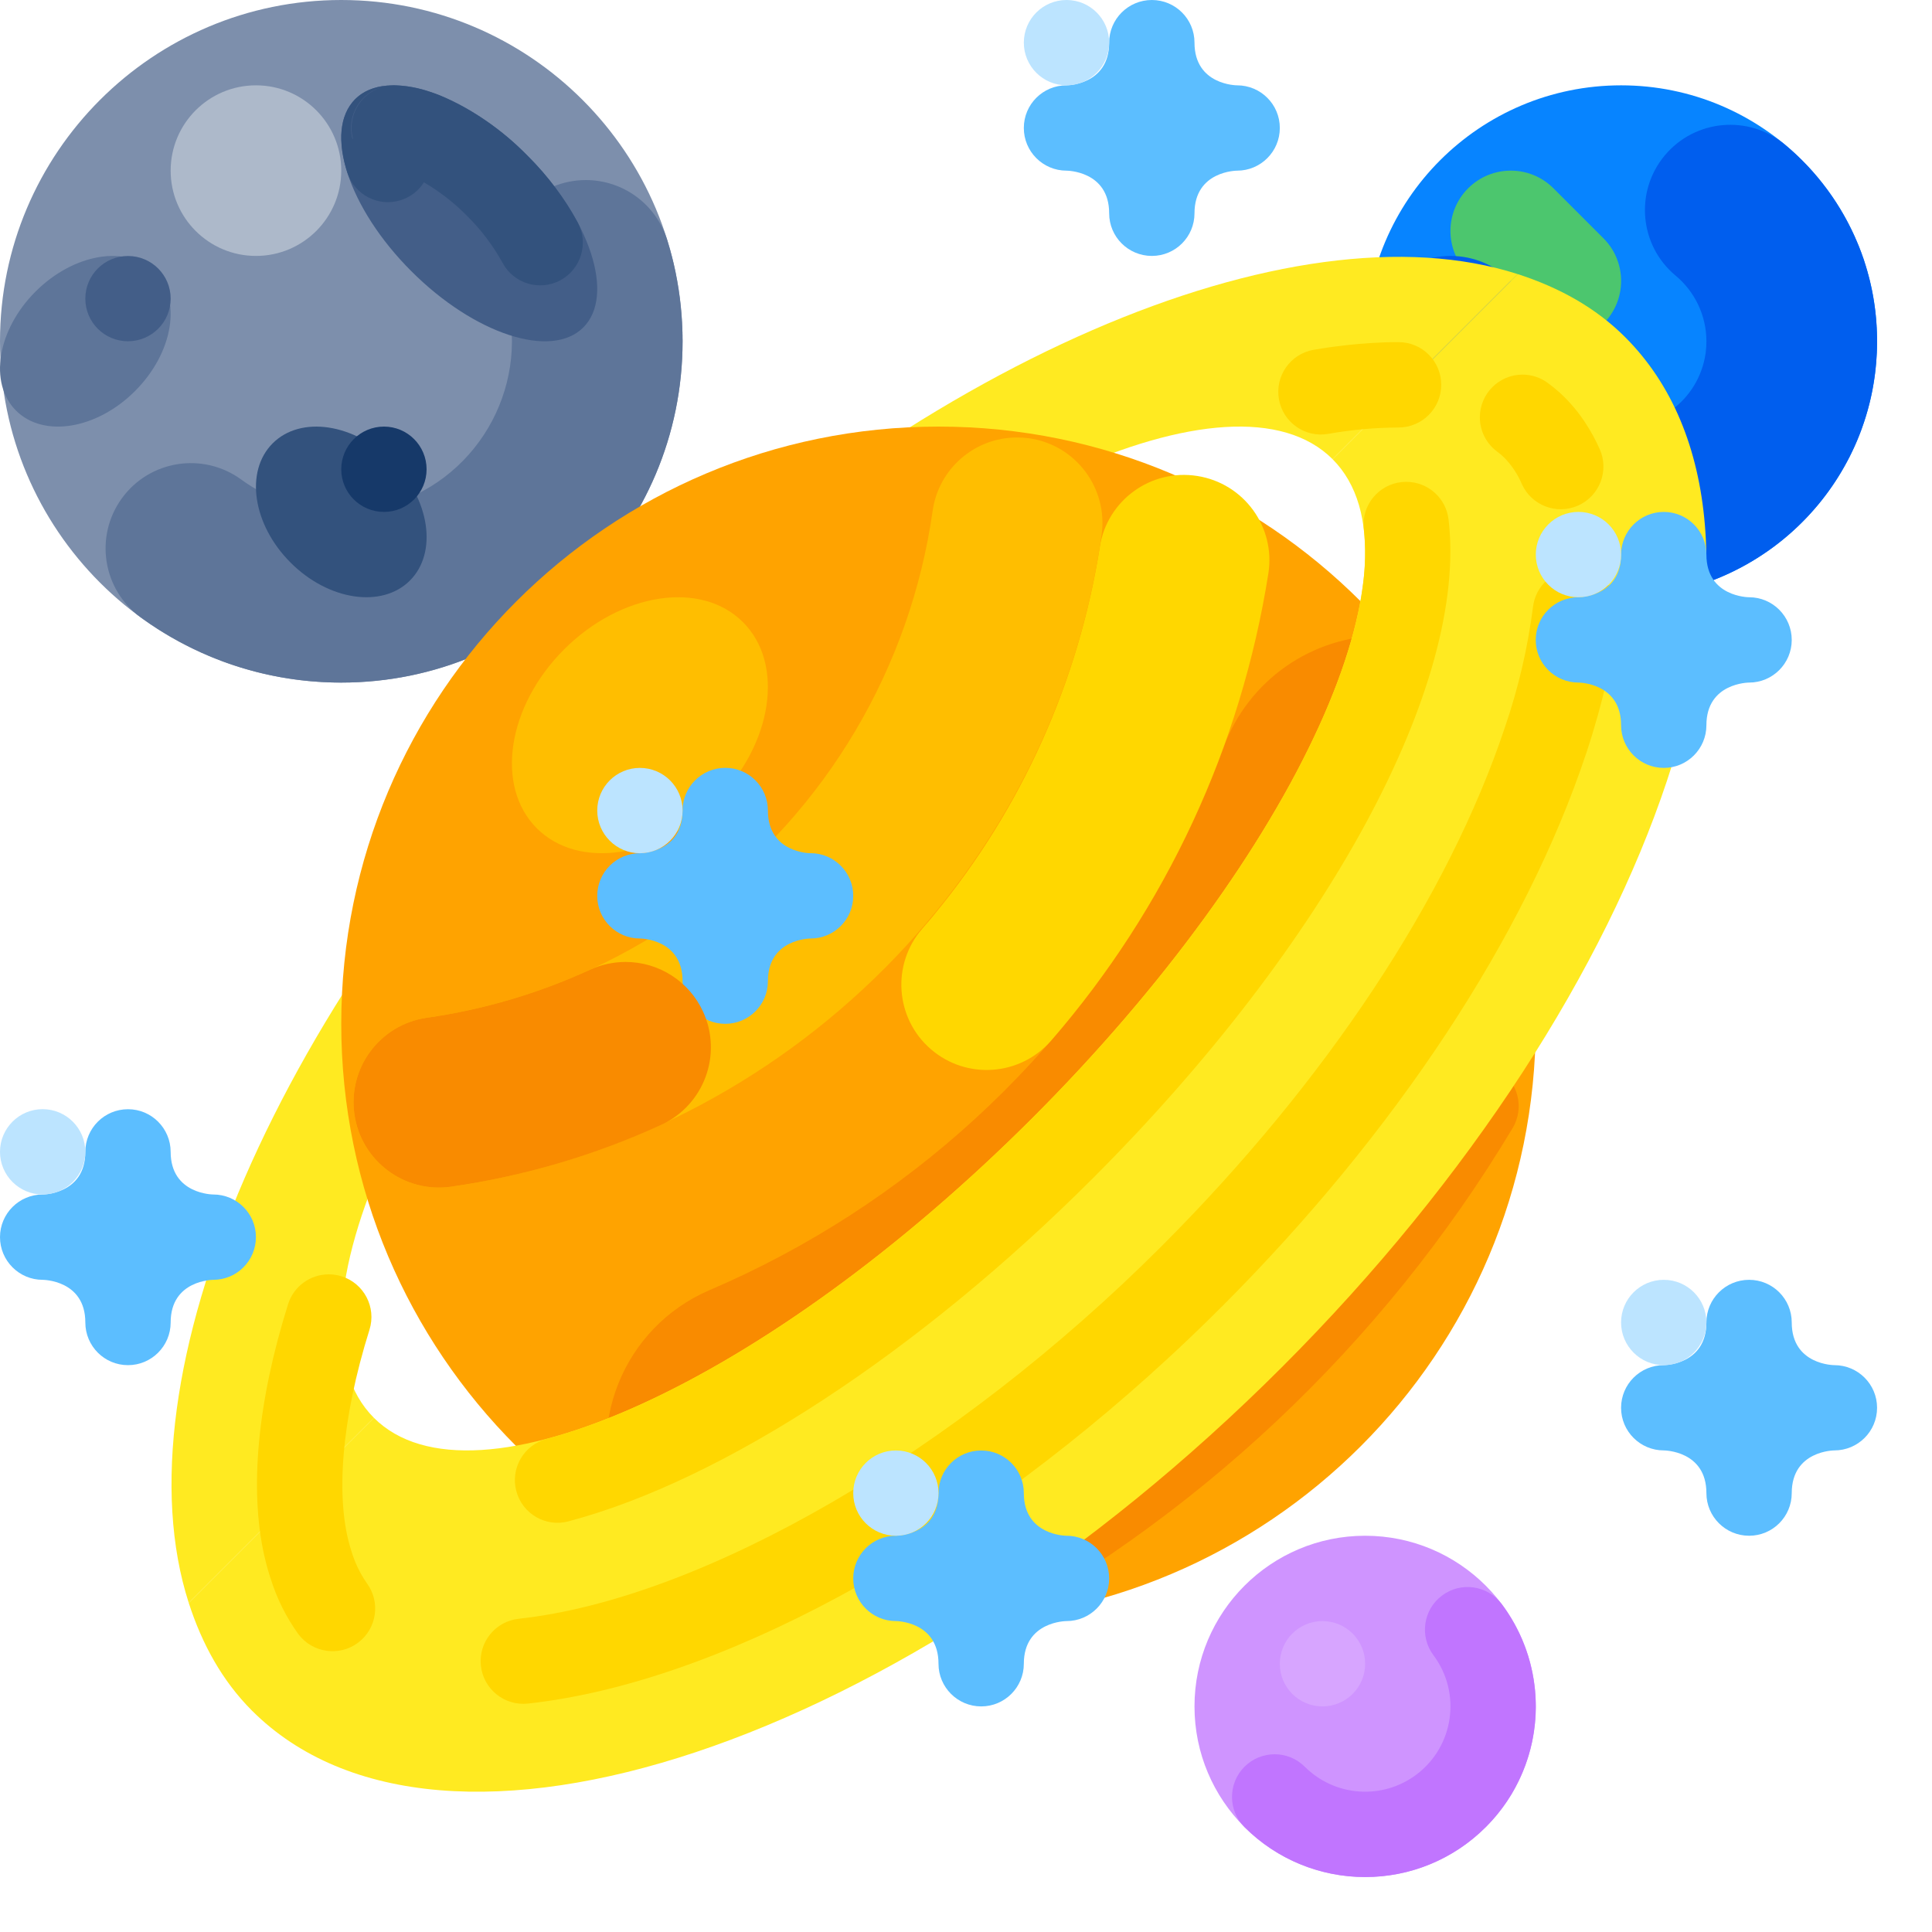 <svg width="30" height="30" viewBox="0 0 30 30" fill="none" xmlns="http://www.w3.org/2000/svg">
<path d="M29.147 5.299C29.147 7.494 27.367 9.274 25.172 9.274C22.977 9.274 21.198 7.494 21.198 5.299C21.198 3.104 22.977 1.325 25.172 1.325C27.367 1.325 29.147 3.104 29.147 5.299Z" fill="#0784FF"/>
<path d="M22.797 2.924C23.163 2.558 23.756 2.558 24.122 2.924L24.898 3.7C25.264 4.066 25.264 4.659 24.898 5.025C24.532 5.391 23.939 5.391 23.573 5.025L22.797 4.249C22.431 3.883 22.431 3.29 22.797 2.924Z" fill="#4CC66E"/>
<path d="M21.198 5.299C21.198 7.494 22.977 9.274 25.172 9.274H25.193C25.195 9.274 25.196 9.274 25.197 9.274H25.2C25.201 9.274 25.202 9.274 25.203 9.274H25.206C25.207 9.274 25.208 9.274 25.209 9.274H25.212C25.213 9.274 25.214 9.274 25.215 9.274H25.218C25.219 9.274 25.221 9.274 25.221 9.274H25.23L25.235 9.273H25.237C25.239 9.273 25.241 9.273 25.243 9.273H25.244C25.246 9.273 25.247 9.273 25.249 9.273L25.251 9.273H25.257L25.261 9.273L25.264 9.273C25.265 9.273 25.266 9.273 25.267 9.273H25.27C25.271 9.272 25.272 9.272 25.273 9.272H25.276L25.279 9.272H25.282C25.283 9.272 25.285 9.272 25.286 9.272H25.288L25.292 9.272L25.294 9.272H25.299L25.301 9.272C25.305 9.272 25.309 9.271 25.313 9.271H25.315C25.316 9.271 25.317 9.271 25.319 9.271L25.321 9.271L25.325 9.271L25.328 9.271H25.331L25.334 9.27L25.337 9.27L25.34 9.27C25.341 9.27 25.343 9.27 25.343 9.27H25.346C25.347 9.27 25.349 9.27 25.35 9.27L25.352 9.269C25.354 9.269 25.355 9.269 25.356 9.269L25.358 9.269C25.36 9.269 25.361 9.269 25.363 9.269H25.365C25.366 9.269 25.368 9.269 25.369 9.269L25.371 9.269C25.373 9.268 25.375 9.268 25.377 9.268H25.379L25.383 9.268L25.385 9.268C25.386 9.268 25.388 9.268 25.389 9.268L25.391 9.268C25.392 9.268 25.394 9.267 25.395 9.267L25.398 9.267L25.401 9.267L25.404 9.267C25.405 9.267 25.406 9.267 25.407 9.267L25.41 9.266C25.411 9.266 25.412 9.266 25.413 9.266L25.416 9.266L25.419 9.266L25.422 9.266L25.426 9.266L25.428 9.265L25.432 9.265L25.434 9.265C25.436 9.265 25.438 9.265 25.44 9.265H25.44C25.442 9.265 25.445 9.264 25.446 9.264L25.448 9.264C25.45 9.264 25.451 9.264 25.452 9.264L25.455 9.264L25.458 9.263L25.461 9.263C25.462 9.263 25.463 9.263 25.465 9.263L25.467 9.263L25.471 9.263L25.474 9.262L25.477 9.262L25.48 9.262L25.483 9.262L25.485 9.262L25.489 9.261L25.491 9.261C25.493 9.261 25.494 9.261 25.495 9.261L25.497 9.261C25.499 9.26 25.5 9.26 25.502 9.26L25.503 9.26L25.509 9.26L25.512 9.259L25.516 9.259L25.518 9.259L25.522 9.259L25.524 9.258L25.528 9.258L25.53 9.258C25.532 9.258 25.533 9.258 25.534 9.257L25.536 9.257L25.54 9.257L25.542 9.257C25.544 9.257 25.545 9.257 25.546 9.256L25.548 9.256L25.552 9.256L25.555 9.256L25.558 9.255L25.561 9.255L25.564 9.255L25.567 9.255L25.57 9.254C25.572 9.254 25.574 9.254 25.576 9.254L25.578 9.253L25.581 9.253C25.583 9.253 25.583 9.253 25.584 9.253L25.587 9.253C25.588 9.252 25.59 9.252 25.59 9.252L25.593 9.252L25.596 9.251L25.599 9.251L25.605 9.251C25.606 9.251 25.608 9.25 25.608 9.25L25.611 9.25L25.615 9.25L25.617 9.249L25.621 9.249L25.623 9.249L25.626 9.248L25.629 9.248L25.633 9.248L25.635 9.247C25.637 9.247 25.639 9.247 25.641 9.247L25.643 9.246L25.647 9.246L25.65 9.246L25.653 9.245L25.662 9.244L25.665 9.244L25.668 9.243L25.671 9.243L25.674 9.243L25.677 9.242C25.678 9.242 25.679 9.242 25.68 9.242L25.686 9.241L25.689 9.241L25.692 9.24C25.692 9.24 25.694 9.24 25.695 9.24L25.698 9.24L25.701 9.239C25.702 9.239 25.704 9.239 25.706 9.239L25.709 9.238L25.712 9.238L25.715 9.237L25.718 9.237L25.721 9.236C25.722 9.236 25.723 9.236 25.724 9.236L25.727 9.236L25.73 9.235L25.733 9.235L25.736 9.234L25.739 9.234L25.742 9.233L25.745 9.233L25.748 9.233C25.749 9.232 25.75 9.232 25.751 9.232C25.752 9.232 25.753 9.232 25.754 9.232L25.756 9.231L25.76 9.231L25.762 9.23C25.767 9.23 25.771 9.229 25.775 9.228L25.777 9.228L25.781 9.228L25.783 9.227C25.784 9.227 25.785 9.227 25.786 9.227L25.789 9.226L25.792 9.226L25.795 9.225L25.798 9.225L25.8 9.225L25.804 9.224L25.807 9.224C25.808 9.223 25.809 9.223 25.81 9.223L25.813 9.223L25.816 9.222L25.818 9.222L25.822 9.221L25.824 9.221C25.825 9.221 25.826 9.22 25.828 9.22L25.829 9.22L25.836 9.219L25.842 9.218C25.843 9.217 25.844 9.217 25.845 9.217L25.848 9.217L25.851 9.216L25.854 9.216L25.857 9.215L25.86 9.214L25.862 9.214C25.863 9.214 25.864 9.214 25.866 9.213C25.866 9.213 25.867 9.213 25.868 9.213L25.871 9.212L25.874 9.212L25.877 9.211L25.88 9.211L25.883 9.21L25.886 9.21C25.887 9.21 25.888 9.21 25.889 9.209L25.891 9.209C25.895 9.208 25.899 9.207 25.904 9.207L25.906 9.206L25.909 9.205L25.912 9.205L25.916 9.204L25.918 9.204L25.921 9.203L25.923 9.203L25.927 9.202L25.929 9.202L25.933 9.201L25.935 9.201L25.939 9.2L25.941 9.199L25.945 9.199L25.946 9.198L25.95 9.198L25.952 9.197C25.958 9.196 25.965 9.195 25.972 9.193L25.973 9.193L25.977 9.192L25.978 9.192C25.98 9.192 25.981 9.191 25.982 9.191L25.984 9.191L25.988 9.19L25.99 9.19L25.994 9.189L25.996 9.188L25.999 9.188L26.001 9.187L26.005 9.186L26.007 9.186L26.011 9.185L26.012 9.185L26.017 9.184L26.017 9.184C26.022 9.183 26.028 9.181 26.033 9.18H26.033L26.037 9.179L26.039 9.179L26.043 9.178L26.045 9.178L26.049 9.177L26.05 9.176L26.054 9.175L26.056 9.175L26.06 9.174L26.062 9.174C26.063 9.173 26.064 9.173 26.066 9.173L26.067 9.172C26.069 9.172 26.07 9.172 26.072 9.172L26.073 9.171C26.074 9.171 26.076 9.17 26.077 9.17L26.078 9.17C26.085 9.168 26.091 9.167 26.098 9.165L26.099 9.165L26.103 9.164L26.105 9.164L26.109 9.163L26.111 9.162L26.115 9.161L26.116 9.161L26.12 9.16L26.122 9.16C26.123 9.159 26.125 9.159 26.126 9.159L26.128 9.158L26.131 9.157L26.133 9.157C26.134 9.157 26.136 9.156 26.137 9.156L26.138 9.156C26.147 9.154 26.155 9.151 26.164 9.149L26.165 9.149C26.166 9.148 26.168 9.148 26.169 9.148L26.171 9.147C26.172 9.147 26.173 9.147 26.175 9.146L26.186 9.143L26.187 9.143C26.189 9.143 26.19 9.142 26.191 9.142L26.193 9.142L26.197 9.14L26.198 9.14C26.207 9.138 26.215 9.135 26.224 9.133C26.226 9.133 26.227 9.132 26.229 9.132L26.23 9.132L26.234 9.13L26.235 9.13L26.241 9.129C26.242 9.128 26.244 9.128 26.245 9.127L26.247 9.127L26.251 9.126L26.252 9.125L26.256 9.124L26.258 9.124L26.262 9.123L26.262 9.122C26.271 9.12 26.28 9.117 26.288 9.115L26.289 9.115C26.291 9.114 26.292 9.114 26.294 9.114L26.294 9.113L26.299 9.112L26.3 9.112L26.304 9.11L26.305 9.11C26.307 9.109 26.308 9.109 26.31 9.109L26.311 9.108L26.315 9.107L26.316 9.107L26.321 9.105L26.321 9.105C26.334 9.102 26.346 9.098 26.358 9.094L26.358 9.094C26.36 9.093 26.362 9.093 26.363 9.092L26.364 9.092L26.369 9.091L26.369 9.091L26.375 9.089L26.38 9.087V9.087C26.392 9.083 26.404 9.079 26.417 9.075L26.417 9.075C26.419 9.075 26.42 9.074 26.422 9.074L26.422 9.073L26.427 9.072L26.428 9.072L26.432 9.07L26.433 9.07L26.438 9.068H26.438C26.452 9.063 26.466 9.059 26.48 9.054H26.48L26.485 9.052L26.485 9.052C26.487 9.051 26.489 9.051 26.49 9.05L26.491 9.05L26.496 9.048L26.496 9.048C26.513 9.042 26.53 9.036 26.548 9.029L26.548 9.029C26.55 9.029 26.551 9.028 26.553 9.027L26.553 9.027C27.465 8.688 28.222 8.028 28.68 7.17C28.689 7.154 28.698 7.138 28.706 7.121V7.121L28.708 7.116V7.116L28.711 7.112L28.711 7.111L28.714 7.107C28.719 7.095 28.725 7.084 28.731 7.072V7.072L28.733 7.067L28.735 7.063L28.738 7.058L28.738 7.057L28.74 7.053L28.741 7.052L28.743 7.048L28.743 7.047L28.746 7.042C28.75 7.033 28.755 7.023 28.759 7.013L28.76 7.013L28.762 7.008L28.762 7.008L28.764 7.004L28.765 7.002L28.767 6.998L28.767 6.997L28.769 6.993L28.77 6.992L28.772 6.988L28.772 6.987L28.774 6.983L28.774 6.982C28.777 6.976 28.78 6.97 28.783 6.964L28.783 6.963L28.785 6.959L28.786 6.958L28.787 6.954L28.788 6.952L28.79 6.949L28.791 6.947L28.792 6.944L28.793 6.942L28.794 6.939L28.795 6.937L28.797 6.934L28.798 6.932L28.799 6.928L28.8 6.926L28.801 6.923L28.802 6.921L28.804 6.918L28.804 6.917C28.805 6.915 28.806 6.912 28.807 6.91L28.808 6.908L28.81 6.905L28.811 6.902L28.812 6.9L28.813 6.897L28.814 6.895L28.815 6.892L28.817 6.889L28.819 6.884L28.821 6.879L28.822 6.876L28.823 6.873L28.826 6.868L28.827 6.865L28.828 6.863L28.829 6.86L28.831 6.855L28.833 6.852L28.834 6.849L28.835 6.847L28.836 6.844L28.837 6.841L28.838 6.839L28.839 6.836L28.84 6.834L28.842 6.83L28.843 6.828L28.844 6.825L28.845 6.823L28.846 6.819L28.847 6.818L28.849 6.812L28.851 6.808L28.852 6.807L28.853 6.802L28.854 6.801C28.855 6.798 28.857 6.794 28.858 6.79L28.858 6.79L28.86 6.785L28.861 6.784L28.862 6.78L28.863 6.778L28.865 6.774L28.865 6.773L28.867 6.769L28.867 6.767L28.869 6.763L28.87 6.761L28.871 6.758L28.872 6.756L28.874 6.751L28.876 6.745C28.879 6.738 28.882 6.73 28.885 6.723L28.885 6.722L28.887 6.717L28.887 6.717L28.889 6.712L28.89 6.711L28.891 6.706L28.891 6.705L28.893 6.7L28.893 6.7L28.895 6.694H28.896C28.9 6.683 28.904 6.671 28.908 6.66L28.91 6.655V6.654C28.912 6.65 28.913 6.647 28.914 6.643C29.006 6.388 29.071 6.125 29.108 5.857C29.11 5.846 29.111 5.836 29.112 5.825C29.114 5.813 29.116 5.801 29.117 5.789C29.13 5.688 29.138 5.585 29.143 5.481V5.481C29.143 5.477 29.143 5.474 29.144 5.47V5.469L29.144 5.463L29.144 5.461L29.144 5.451V5.449L29.145 5.444L29.145 5.442V5.439L29.145 5.435L29.145 5.432V5.429L29.145 5.426L29.145 5.422V5.42L29.146 5.415V5.413L29.146 5.41V5.407L29.146 5.403V5.396L29.146 5.394V5.389L29.146 5.384V5.382L29.146 5.377V5.371L29.147 5.369V5.363L29.147 5.357V5.357L29.147 5.352V5.337L29.147 5.332V5.262L29.147 5.258V5.249L29.147 5.244V5.242L29.147 5.235V5.228L29.146 5.226V5.221L29.146 5.219V5.212L29.146 5.208V5.205L29.146 5.201V5.194L29.145 5.191L29.145 5.187V5.184L29.145 5.178V5.177L29.145 5.171L29.145 5.168L29.145 5.164V5.161L29.144 5.157V5.154L29.144 5.15L29.144 5.148L29.144 5.143V5.141L29.144 5.137L29.143 5.134L29.143 5.13V5.127L29.143 5.121V5.12L29.143 5.114V5.112L29.142 5.107V5.105L29.142 5.1L29.142 5.098L29.142 5.093L29.142 5.091L29.141 5.087L29.141 5.084L29.141 5.08V5.077L29.14 5.073V5.07L29.14 5.066L29.14 5.063L29.14 5.057V5.055L29.139 5.05V5.048L29.139 5.043L29.139 5.041L29.138 5.037L29.138 5.034L29.138 5.03L29.138 5.027L29.137 5.023L29.137 5.02L29.137 5.016L29.137 5.014L29.137 5.009L29.136 5.007C29.136 5.002 29.136 4.998 29.135 4.993V4.992L29.135 4.986L29.134 4.984L29.134 4.977L29.134 4.973L29.134 4.971L29.133 4.966L29.133 4.964L29.133 4.959L29.132 4.957L29.132 4.952L29.132 4.95L29.131 4.945V4.944L29.131 4.937V4.936L29.13 4.93L29.13 4.928L29.129 4.923L29.129 4.921L29.129 4.917L29.128 4.914L29.128 4.91L29.128 4.907L29.127 4.903L29.127 4.901L29.127 4.896L29.126 4.894L29.126 4.889L29.126 4.887C29.125 4.883 29.125 4.878 29.124 4.874L29.124 4.872L29.124 4.867L29.123 4.865L29.123 4.861L29.123 4.858L29.122 4.854L29.122 4.851L29.121 4.847L29.121 4.845L29.121 4.84L29.12 4.838L29.12 4.833L29.12 4.831L29.119 4.826L29.119 4.825L29.118 4.818V4.817L29.117 4.811L29.117 4.809L29.116 4.805L29.116 4.802L29.115 4.798L29.115 4.796L29.115 4.791L29.114 4.789L29.114 4.785L29.113 4.782L29.113 4.778L29.113 4.776L29.112 4.77L29.112 4.769C29.111 4.765 29.11 4.76 29.11 4.756L29.11 4.754L29.109 4.749L29.109 4.747L29.108 4.742L29.108 4.74L29.107 4.736L29.107 4.733L29.106 4.729L29.106 4.727L29.105 4.722L29.105 4.72L29.104 4.715L29.104 4.714L29.103 4.707V4.707C29.102 4.702 29.102 4.698 29.101 4.693L29.101 4.692L29.1 4.687L29.099 4.685L29.099 4.678L29.098 4.674L29.097 4.671L29.097 4.667L29.096 4.665L29.096 4.66L29.095 4.658L29.094 4.653L29.094 4.651C29.093 4.647 29.093 4.643 29.092 4.638L29.092 4.637L29.091 4.632L29.091 4.63L29.09 4.623L29.089 4.618L29.088 4.616L29.087 4.612L29.087 4.61L29.086 4.605L29.086 4.603L29.085 4.598L29.085 4.596C29.084 4.59 29.082 4.583 29.081 4.577L29.081 4.575L29.08 4.568L29.079 4.563L29.078 4.562L29.078 4.557L29.077 4.555L29.076 4.55L29.076 4.549L29.075 4.543L29.075 4.542C29.073 4.535 29.072 4.529 29.071 4.522L29.071 4.522L29.07 4.516L29.069 4.514L29.068 4.509L29.068 4.507L29.067 4.502L29.067 4.501L29.066 4.496L29.065 4.494L29.064 4.489L29.064 4.487L29.063 4.482L29.063 4.481C29.061 4.474 29.06 4.468 29.058 4.461L29.058 4.46L29.057 4.455L29.057 4.453L29.055 4.448L29.055 4.446L29.054 4.441L29.054 4.44L29.053 4.435L29.052 4.433L29.051 4.428L29.051 4.427L29.049 4.421L29.049 4.42C29.048 4.416 29.047 4.411 29.046 4.407L29.046 4.406L29.045 4.401L29.044 4.399L29.043 4.394L29.043 4.392L29.042 4.388L29.041 4.386L29.04 4.381L29.04 4.379L29.039 4.374L29.037 4.366C29.035 4.36 29.034 4.353 29.032 4.347L29.032 4.346L29.029 4.334L29.028 4.332L29.027 4.327L29.027 4.326L29.025 4.321L29.025 4.319L29.024 4.314L29.023 4.313C29.022 4.307 29.02 4.3 29.018 4.293V4.293L29.017 4.287L29.016 4.286L29.015 4.28L29.015 4.279L29.013 4.274L29.013 4.273L29.012 4.267L29.011 4.266L29.01 4.261L29.009 4.26C29.007 4.251 29.005 4.242 29.002 4.234V4.233L29 4.227L29 4.226L28.999 4.221L28.998 4.22L28.997 4.214L28.997 4.213L28.995 4.208L28.995 4.207L28.993 4.201L28.993 4.201C28.991 4.194 28.989 4.188 28.987 4.181V4.181L28.985 4.174L28.985 4.174L28.983 4.168L28.983 4.167L28.982 4.162L28.981 4.161L28.98 4.155L28.98 4.154L28.977 4.148V4.148C28.974 4.137 28.971 4.126 28.968 4.116L28.967 4.115L28.966 4.109L28.965 4.109L28.963 4.102L28.961 4.096V4.096C28.958 4.085 28.954 4.074 28.951 4.063L28.951 4.063L28.949 4.057L28.947 4.05L28.945 4.044L28.945 4.044C28.94 4.031 28.936 4.018 28.932 4.005L28.931 4.005L28.929 3.999L28.929 3.999L28.927 3.993L28.927 3.992C28.926 3.99 28.925 3.988 28.925 3.986L28.925 3.986C28.92 3.973 28.916 3.96 28.911 3.948V3.947L28.909 3.941C28.903 3.924 28.896 3.907 28.89 3.89V3.89L28.887 3.884L28.887 3.884C28.881 3.867 28.875 3.85 28.868 3.833C28.861 3.816 28.854 3.8 28.847 3.783C28.6 3.186 28.212 2.659 27.716 2.245C27.154 1.777 26.319 1.852 25.85 2.414C25.381 2.976 25.457 3.812 26.019 4.28C26.322 4.532 26.497 4.906 26.497 5.299C26.497 5.355 26.494 5.411 26.487 5.466C26.486 5.47 26.486 5.474 26.486 5.478C26.485 5.482 26.484 5.486 26.484 5.49C26.378 6.214 25.706 6.716 24.982 6.61C24.331 6.516 23.848 5.957 23.848 5.299C23.848 4.568 23.255 3.974 22.523 3.974C21.791 3.974 21.198 4.567 21.198 5.298C21.198 5.299 21.198 5.299 21.198 5.299Z" fill="#005EEE"/>
<path d="M10.599 5.299C10.599 8.226 8.226 10.599 5.299 10.599C2.373 10.599 0 8.226 0 5.299C0 2.373 2.373 0 5.299 0C8.226 0 10.599 2.373 10.599 5.299Z" fill="#7D8FAC"/>
<path d="M9.097 2.796C8.365 2.796 7.772 3.39 7.772 4.122C7.772 4.255 7.792 4.387 7.831 4.513C8.263 5.914 7.478 7.399 6.077 7.831C5.825 7.909 5.563 7.949 5.299 7.949C4.74 7.951 4.195 7.774 3.744 7.445C3.152 7.015 2.323 7.145 1.893 7.737C1.463 8.328 1.593 9.156 2.184 9.586C2.574 9.871 3.002 10.1 3.454 10.269L3.455 10.269L3.466 10.273L3.466 10.273L3.477 10.277L3.478 10.277L3.485 10.28L3.485 10.28L3.496 10.284L3.497 10.284C3.5 10.286 3.504 10.287 3.507 10.288L3.508 10.289L3.515 10.291L3.516 10.291C3.519 10.292 3.523 10.294 3.526 10.295L3.527 10.295L3.538 10.299L3.539 10.299L3.546 10.302L3.546 10.302C3.55 10.303 3.553 10.304 3.557 10.306L3.558 10.306L3.568 10.309L3.57 10.31L3.576 10.312L3.577 10.312L3.58 10.314L3.581 10.314L3.588 10.316L3.589 10.316C3.592 10.318 3.596 10.319 3.599 10.32L3.601 10.321L3.607 10.323L3.607 10.323L3.611 10.324L3.612 10.324L3.618 10.326L3.619 10.327L3.623 10.328L3.631 10.331C3.634 10.332 3.636 10.332 3.638 10.333L3.638 10.333L3.642 10.334L3.643 10.335L3.649 10.337L3.654 10.338L3.655 10.339L3.661 10.34L3.663 10.341L3.668 10.343L3.673 10.344L3.674 10.345L3.679 10.346L3.681 10.347L3.684 10.348L3.687 10.349L3.691 10.35L3.694 10.351L3.696 10.352L3.701 10.353L3.703 10.354L3.709 10.356L3.712 10.357L3.715 10.358L3.718 10.359L3.722 10.36L3.725 10.361L3.727 10.361L3.731 10.363L3.734 10.364L3.737 10.364L3.74 10.365L3.744 10.367L3.746 10.367L3.749 10.368L3.753 10.369L3.756 10.37L3.758 10.371L3.763 10.372L3.765 10.373L3.768 10.374L3.77 10.375L3.775 10.376L3.777 10.377L3.78 10.378L3.784 10.379L3.787 10.38L3.794 10.382L3.796 10.382L3.799 10.383L3.801 10.384L3.806 10.385L3.808 10.386L3.811 10.387L3.815 10.388L3.818 10.389L3.821 10.389L3.825 10.391L3.827 10.391L3.83 10.392L3.833 10.393L3.837 10.394L3.84 10.395L3.843 10.396L3.845 10.396L3.85 10.398L3.852 10.399L3.856 10.399L3.858 10.4L3.862 10.401L3.864 10.402L3.869 10.403L3.871 10.404L3.874 10.405L3.876 10.405L3.881 10.407L3.883 10.407L3.887 10.408L3.889 10.409L3.894 10.41L3.895 10.411L3.9 10.412L3.902 10.412L3.906 10.414L3.908 10.414L3.913 10.415L3.914 10.416L3.919 10.417L3.921 10.417L3.925 10.419L3.927 10.419L3.932 10.42L3.933 10.421L3.937 10.422L3.939 10.422L3.944 10.424L3.946 10.424L3.95 10.425L3.951 10.425L3.957 10.427L3.958 10.427L3.964 10.429L3.965 10.429L3.969 10.43L3.971 10.431L3.976 10.432L3.977 10.432L3.981 10.434L3.983 10.434L3.988 10.435L3.99 10.436L3.995 10.437L3.996 10.437L4 10.438L4.002 10.439L4.007 10.44L4.009 10.441L4.013 10.442L4.014 10.442L4.02 10.443L4.021 10.444L4.026 10.445L4.027 10.445L4.032 10.446L4.034 10.447L4.039 10.448L4.04 10.448L4.045 10.449L4.046 10.45L4.052 10.451L4.053 10.451L4.058 10.452L4.059 10.453L4.064 10.454L4.065 10.454L4.071 10.456L4.072 10.456L4.077 10.457L4.078 10.457L4.083 10.458L4.085 10.459L4.09 10.46L4.09 10.46L4.096 10.461L4.097 10.462L4.103 10.463H4.103L4.109 10.464L4.11 10.465L4.115 10.466L4.116 10.466L4.121 10.467L4.122 10.467L4.128 10.469L4.129 10.469L4.135 10.47L4.135 10.47L4.141 10.472L4.142 10.472L4.147 10.473L4.148 10.473L4.153 10.475L4.154 10.475L4.16 10.476L4.161 10.476L4.173 10.479L4.174 10.479L4.179 10.48H4.18L4.185 10.481L4.186 10.482L4.192 10.483L4.193 10.483C4.197 10.484 4.201 10.485 4.205 10.485L4.206 10.486L4.212 10.487H4.212L4.218 10.488L4.218 10.488L4.224 10.489L4.225 10.49C4.229 10.491 4.233 10.491 4.237 10.492L4.238 10.492L4.25 10.495L4.251 10.495L4.256 10.496L4.257 10.496L4.263 10.497L4.263 10.498L4.269 10.498L4.27 10.499L4.276 10.5H4.276L4.282 10.501L4.283 10.501L4.289 10.502L4.29 10.503L4.295 10.504H4.296L4.302 10.505L4.302 10.505C4.306 10.506 4.31 10.507 4.314 10.507L4.315 10.508L4.321 10.509H4.322L4.327 10.51L4.328 10.51L4.334 10.511L4.335 10.511L4.34 10.512L4.341 10.512L4.346 10.513L4.348 10.514L4.354 10.515H4.354L4.36 10.516H4.36L4.366 10.517L4.367 10.517L4.373 10.518H4.373L4.379 10.519L4.38 10.519L4.386 10.52H4.386L4.392 10.521L4.393 10.521L4.399 10.523H4.4L4.405 10.524H4.406L4.412 10.525L4.413 10.525L4.419 10.526H4.419L4.424 10.527L4.426 10.527L4.431 10.528L4.432 10.528L4.439 10.529L4.444 10.53L4.445 10.53L4.457 10.532L4.458 10.532L4.464 10.533L4.465 10.533L4.47 10.534L4.471 10.534L4.477 10.535L4.478 10.536L4.484 10.536H4.484L4.49 10.537L4.491 10.537L4.497 10.538L4.497 10.539L4.503 10.539H4.504L4.51 10.54L4.511 10.54L4.516 10.541H4.517L4.523 10.542L4.524 10.542L4.53 10.543H4.53L4.536 10.544H4.537L4.543 10.545L4.543 10.545L4.549 10.546L4.55 10.546L4.555 10.547L4.556 10.547L4.563 10.548H4.563L4.568 10.549L4.57 10.549L4.575 10.55L4.576 10.55L4.582 10.55L4.582 10.551L4.588 10.551L4.589 10.552C4.593 10.552 4.597 10.553 4.601 10.553L4.602 10.553L4.608 10.554L4.609 10.554L4.614 10.555H4.615L4.621 10.556L4.622 10.556C4.626 10.556 4.63 10.557 4.634 10.557H4.635L4.641 10.558H4.642L4.647 10.559L4.648 10.559L4.654 10.56L4.655 10.56L4.661 10.561L4.661 10.561L4.667 10.562H4.668L4.68 10.563L4.681 10.563L4.688 10.564L4.688 10.564L4.694 10.565L4.694 10.565L4.7 10.565H4.701L4.713 10.567L4.715 10.567L4.721 10.568H4.721L4.727 10.568L4.727 10.568L4.734 10.569L4.735 10.569L4.747 10.57L4.748 10.57L4.754 10.571L4.76 10.572L4.761 10.572L4.767 10.572L4.768 10.573L4.774 10.573L4.78 10.574L4.781 10.574L4.787 10.574H4.788L4.793 10.575L4.794 10.575L4.8 10.576L4.801 10.576L4.807 10.576H4.807L4.813 10.577L4.814 10.577L4.82 10.578L4.827 10.578H4.828L4.834 10.579H4.834L4.84 10.579L4.841 10.579L4.847 10.58L4.848 10.58L4.854 10.58L4.86 10.581L4.861 10.581L4.867 10.581H4.868L4.873 10.582L4.874 10.582L4.88 10.582L4.881 10.582L4.893 10.583L4.895 10.584L4.9 10.584L4.901 10.584L4.907 10.584H4.908L4.913 10.585H4.915L4.92 10.585H4.921L4.927 10.586L4.928 10.586L4.934 10.586H4.934L4.94 10.587H4.941L4.947 10.587H4.948L4.954 10.588L4.954 10.588L4.96 10.588H4.962L4.968 10.588L4.968 10.589L4.974 10.589H4.975L4.981 10.589L4.982 10.59L4.987 10.59L4.988 10.59L4.994 10.59H4.995L5.001 10.591H5.001L5.007 10.591H5.008L5.014 10.591H5.015L5.021 10.592H5.022L5.028 10.592H5.029C5.033 10.592 5.037 10.592 5.041 10.593L5.042 10.593L5.048 10.593H5.049L5.054 10.593H5.055L5.062 10.594H5.062L5.068 10.594H5.069L5.075 10.594H5.076L5.082 10.595H5.083L5.088 10.595H5.089L5.095 10.595L5.096 10.595L5.102 10.595H5.103L5.108 10.595H5.11L5.116 10.596H5.116L5.122 10.596H5.123L5.129 10.596L5.13 10.596L5.135 10.596H5.137L5.142 10.597H5.144C5.148 10.597 5.152 10.597 5.156 10.597L5.157 10.597H5.164L5.17 10.597H5.17L5.176 10.597H5.178L5.184 10.598H5.184L5.19 10.598H5.198L5.203 10.598H5.204L5.21 10.598H5.218L5.224 10.598H5.232L5.237 10.598H5.252L5.258 10.599H5.299C8.226 10.599 10.599 8.226 10.599 5.299V5.266C10.598 5.265 10.598 5.263 10.598 5.261V5.26C10.598 5.259 10.598 5.257 10.598 5.255V5.253C10.598 5.252 10.598 5.25 10.598 5.249V5.248L10.598 5.242V5.235C10.598 5.233 10.598 5.231 10.598 5.229V5.222C10.598 5.22 10.598 5.219 10.598 5.217V5.209L10.598 5.204V5.202L10.598 5.198V5.197L10.597 5.191V5.184L10.597 5.178V5.177L10.597 5.172V5.171L10.597 5.166V5.164L10.597 5.16V5.158C10.597 5.157 10.597 5.155 10.597 5.153L10.596 5.151V5.147L10.596 5.145C10.596 5.144 10.596 5.142 10.596 5.14V5.138L10.596 5.134V5.133C10.596 5.131 10.596 5.129 10.596 5.128V5.126L10.595 5.122L10.595 5.12C10.595 5.118 10.595 5.117 10.595 5.115V5.113L10.595 5.109V5.107L10.595 5.102L10.595 5.1L10.594 5.096V5.094L10.594 5.09L10.594 5.087V5.084L10.594 5.082C10.594 5.08 10.594 5.078 10.594 5.077L10.594 5.074V5.071L10.593 5.069L10.593 5.064L10.593 5.062L10.593 5.058V5.056L10.592 5.052V5.049C10.592 5.048 10.592 5.047 10.592 5.046L10.592 5.044L10.592 5.039L10.592 5.036C10.592 5.035 10.592 5.034 10.591 5.033V5.031L10.591 5.026V5.024L10.591 5.021L10.591 5.018L10.591 5.013V5.011C10.59 5.01 10.59 5.009 10.59 5.008L10.59 5.006L10.59 5.001L10.59 4.998V4.996L10.589 4.993C10.589 4.991 10.589 4.99 10.589 4.988L10.589 4.985L10.589 4.983L10.588 4.98L10.588 4.976L10.588 4.973L10.588 4.97L10.588 4.967L10.588 4.964L10.588 4.96L10.587 4.958L10.587 4.955L10.587 4.953C10.587 4.951 10.587 4.949 10.587 4.947L10.586 4.945L10.586 4.942V4.941L10.586 4.934L10.585 4.933L10.585 4.929V4.928C10.585 4.926 10.585 4.924 10.585 4.922L10.585 4.92C10.585 4.917 10.584 4.913 10.584 4.909L10.584 4.908L10.583 4.896V4.895L10.582 4.892V4.891L10.582 4.884L10.582 4.883C10.582 4.879 10.581 4.875 10.581 4.871V4.87L10.58 4.858V4.858C10.579 4.854 10.579 4.849 10.579 4.845V4.845C10.578 4.841 10.578 4.837 10.578 4.833V4.832C10.577 4.828 10.577 4.824 10.577 4.82C10.576 4.816 10.576 4.812 10.575 4.808C10.574 4.791 10.572 4.774 10.571 4.757C10.553 4.581 10.526 4.407 10.491 4.235C10.491 4.234 10.491 4.233 10.49 4.231L10.489 4.223L10.489 4.223L10.486 4.211V4.211L10.484 4.199L10.483 4.199L10.483 4.195V4.195L10.481 4.187L10.481 4.186C10.481 4.185 10.48 4.184 10.48 4.183L10.48 4.182L10.479 4.175L10.478 4.174C10.478 4.173 10.478 4.172 10.478 4.171L10.477 4.17L10.476 4.163L10.476 4.162L10.475 4.159L10.475 4.158L10.473 4.152L10.473 4.15L10.473 4.147L10.472 4.145L10.471 4.14L10.47 4.138L10.47 4.135L10.469 4.133L10.468 4.128L10.468 4.126L10.467 4.123L10.466 4.121C10.466 4.119 10.466 4.118 10.466 4.117L10.465 4.114L10.464 4.111L10.463 4.105L10.462 4.101L10.462 4.099L10.461 4.096L10.46 4.094C10.46 4.092 10.46 4.091 10.459 4.089L10.459 4.088C10.459 4.086 10.458 4.085 10.458 4.083L10.458 4.082C10.457 4.081 10.457 4.079 10.457 4.077L10.456 4.076C10.456 4.074 10.455 4.072 10.455 4.071C10.454 4.069 10.454 4.067 10.454 4.065L10.453 4.064C10.453 4.062 10.453 4.061 10.452 4.059L10.452 4.059L10.451 4.053L10.451 4.052L10.448 4.041C10.422 3.936 10.393 3.831 10.361 3.729C10.19 3.174 9.678 2.796 9.097 2.796Z" fill="#5E7599"/>
<path d="M10.463 11.788C14.574 7.678 19.153 5.592 20.692 7.13V7.13L23.566 4.256C20.084 3.134 14.214 5.595 9.242 10.567C4.27 15.539 1.809 21.408 2.931 24.89L5.806 22.016C4.267 20.478 6.353 15.899 10.463 11.788Z" fill="#FFEA21"/>
<path d="M23.847 15.898C23.847 21.02 19.695 25.172 14.573 25.172C9.452 25.172 5.299 21.02 5.299 15.898C5.299 10.776 9.452 6.624 14.573 6.624C19.695 6.624 23.847 10.776 23.847 15.898Z" fill="#FFA300"/>
<path d="M22.921 16.513C22.688 16.513 22.472 16.635 22.352 16.835C21.826 17.712 21.232 18.548 20.577 19.334V19.334C20.561 19.353 20.545 19.372 20.529 19.391L20.529 19.391C20.523 19.399 20.517 19.407 20.51 19.414L20.51 19.414C20.507 19.418 20.504 19.422 20.501 19.425L20.5 19.425C20.494 19.433 20.488 19.44 20.482 19.448L20.481 19.449C20.475 19.456 20.468 19.464 20.462 19.471L20.462 19.471L20.453 19.482L20.452 19.483C20.446 19.49 20.44 19.497 20.434 19.505L20.433 19.506C20.426 19.513 20.42 19.52 20.414 19.528L20.413 19.528C20.41 19.532 20.408 19.535 20.405 19.538L20.404 19.54C20.397 19.547 20.391 19.554 20.385 19.561L20.384 19.563L20.375 19.573L20.375 19.573C20.372 19.577 20.368 19.581 20.365 19.584L20.365 19.585L20.356 19.595L20.355 19.596C20.349 19.603 20.343 19.61 20.337 19.617L20.335 19.619L20.327 19.628L20.326 19.63C20.323 19.634 20.32 19.637 20.317 19.64L20.316 19.642C20.313 19.645 20.31 19.648 20.308 19.651L20.306 19.653C20.303 19.656 20.3 19.66 20.297 19.663L20.297 19.663C20.294 19.667 20.291 19.67 20.288 19.674L20.286 19.676C20.283 19.679 20.281 19.681 20.278 19.684L20.277 19.686C20.274 19.69 20.271 19.693 20.268 19.697L20.267 19.698C20.264 19.701 20.261 19.704 20.259 19.707L20.257 19.709L20.249 19.718L20.248 19.72C20.245 19.723 20.242 19.726 20.239 19.73L20.237 19.732C20.234 19.735 20.232 19.738 20.23 19.74L20.227 19.742L20.219 19.753L20.218 19.754C20.215 19.757 20.212 19.759 20.21 19.762L20.207 19.766C20.205 19.768 20.202 19.771 20.2 19.774L20.198 19.776C20.195 19.779 20.192 19.782 20.189 19.786L20.187 19.788L20.181 19.796C20.18 19.797 20.179 19.798 20.178 19.799C20.175 19.802 20.172 19.805 20.169 19.808L20.168 19.81C20.165 19.813 20.163 19.816 20.16 19.818L20.157 19.822C20.155 19.824 20.153 19.826 20.151 19.829L20.148 19.832C20.146 19.835 20.143 19.838 20.14 19.841L20.137 19.844C20.135 19.847 20.133 19.849 20.131 19.851L20.128 19.855C20.125 19.858 20.123 19.861 20.12 19.863L20.119 19.865C20.116 19.868 20.113 19.871 20.111 19.874L20.108 19.878C20.105 19.88 20.104 19.882 20.102 19.884L20.099 19.888L20.09 19.897C20.089 19.898 20.088 19.899 20.087 19.901C20.085 19.903 20.083 19.905 20.081 19.907L20.078 19.911L20.072 19.917C20.07 19.919 20.069 19.92 20.068 19.922C20.066 19.925 20.063 19.927 20.061 19.929L20.057 19.933C20.056 19.936 20.054 19.937 20.052 19.939L20.048 19.944L20.04 19.952L20.037 19.956C20.035 19.958 20.034 19.96 20.032 19.962C20.03 19.964 20.029 19.965 20.027 19.966L20.023 19.972C20.021 19.974 20.018 19.977 20.017 19.978C20.015 19.98 20.013 19.982 20.011 19.984L20.007 19.989C20.005 19.991 20.004 19.993 20.002 19.994L19.998 19.999L19.992 20.005C19.99 20.008 19.988 20.01 19.986 20.012C19.985 20.014 19.983 20.015 19.982 20.017C19.98 20.019 19.979 20.02 19.977 20.022C19.976 20.023 19.974 20.025 19.973 20.027C19.971 20.028 19.97 20.03 19.968 20.032C19.965 20.035 19.963 20.037 19.961 20.04L19.956 20.045C19.955 20.046 19.953 20.048 19.952 20.049C19.95 20.051 19.949 20.052 19.947 20.054L19.942 20.06L19.936 20.067C19.934 20.069 19.933 20.07 19.931 20.072C19.93 20.074 19.928 20.075 19.927 20.077C19.925 20.079 19.924 20.08 19.922 20.082C19.921 20.083 19.919 20.085 19.918 20.087L19.91 20.095C19.909 20.097 19.907 20.098 19.906 20.1C19.904 20.101 19.903 20.103 19.901 20.104C19.9 20.106 19.899 20.107 19.897 20.109L19.892 20.114C19.89 20.117 19.888 20.119 19.885 20.122L19.88 20.127C19.879 20.128 19.877 20.131 19.876 20.132C19.874 20.134 19.873 20.135 19.872 20.136L19.867 20.142L19.863 20.145L19.854 20.155L19.851 20.159C19.849 20.161 19.847 20.163 19.846 20.165C19.845 20.166 19.844 20.167 19.843 20.168C19.839 20.171 19.836 20.175 19.832 20.178L19.83 20.181C19.828 20.184 19.827 20.185 19.825 20.187C19.823 20.188 19.822 20.189 19.821 20.191C19.819 20.193 19.818 20.194 19.816 20.197L19.815 20.198L19.803 20.211L19.8 20.213L19.794 20.219L19.792 20.222C19.787 20.227 19.784 20.231 19.779 20.236L19.779 20.236C19.777 20.238 19.775 20.24 19.773 20.242L19.77 20.245C19.768 20.247 19.767 20.249 19.765 20.251L19.763 20.253C19.759 20.257 19.755 20.261 19.751 20.265L19.749 20.268C19.747 20.27 19.745 20.272 19.743 20.274L19.741 20.276C19.734 20.283 19.728 20.29 19.721 20.297L19.719 20.299L19.713 20.306L19.712 20.307C19.708 20.311 19.703 20.316 19.699 20.321L19.698 20.322C19.696 20.324 19.693 20.326 19.691 20.329L19.69 20.33C19.683 20.337 19.676 20.344 19.669 20.352L19.668 20.353L19.661 20.36L19.66 20.361L19.647 20.375L19.646 20.376C19.644 20.378 19.642 20.38 19.64 20.383L19.638 20.384C19.631 20.391 19.624 20.399 19.617 20.406L19.616 20.407C19.607 20.417 19.597 20.427 19.587 20.437L19.586 20.438C19.576 20.448 19.567 20.458 19.557 20.468C19.549 20.476 19.542 20.483 19.535 20.491H19.535C19.517 20.509 19.5 20.527 19.482 20.544L19.482 20.545C19.472 20.555 19.462 20.566 19.452 20.575C17.986 22.064 16.294 23.312 14.44 24.275C14.116 24.444 13.99 24.844 14.16 25.168C14.329 25.492 14.729 25.618 15.053 25.449C18.544 23.637 21.465 20.891 23.488 17.517C23.676 17.203 23.574 16.796 23.261 16.608C23.158 16.546 23.04 16.514 22.921 16.513Z" fill="#F98B00"/>
<path d="M21.487 9.869C20.373 9.87 19.378 10.566 18.997 11.613C18.913 11.843 18.823 12.072 18.728 12.297C18.709 12.341 18.69 12.385 18.671 12.429L18.671 12.43L18.667 12.439L18.666 12.44L18.662 12.449L18.662 12.45C18.66 12.453 18.659 12.456 18.658 12.459L18.657 12.461C18.656 12.464 18.654 12.466 18.653 12.469L18.653 12.471L18.649 12.48L18.648 12.481L18.644 12.49V12.491C18.643 12.494 18.641 12.497 18.64 12.5L18.639 12.501C18.628 12.528 18.616 12.554 18.604 12.581L18.604 12.582C18.602 12.585 18.601 12.587 18.6 12.59L18.599 12.592C18.598 12.594 18.597 12.597 18.595 12.6L18.594 12.602L18.591 12.61L18.59 12.613L18.586 12.62L18.585 12.623C18.584 12.625 18.583 12.628 18.581 12.63L18.58 12.633C18.579 12.636 18.578 12.638 18.577 12.641L18.576 12.644C18.575 12.646 18.573 12.649 18.572 12.651L18.571 12.654C18.57 12.656 18.569 12.659 18.568 12.661L18.566 12.664C18.565 12.666 18.564 12.669 18.563 12.671L18.562 12.674C18.561 12.676 18.559 12.679 18.558 12.682L18.557 12.684C18.556 12.687 18.555 12.689 18.553 12.692L18.552 12.694L18.549 12.702L18.548 12.704C18.541 12.72 18.533 12.736 18.526 12.751L18.526 12.753C18.524 12.755 18.523 12.758 18.522 12.76C18.522 12.761 18.521 12.762 18.52 12.763C18.52 12.765 18.519 12.768 18.517 12.77C18.517 12.771 18.516 12.772 18.516 12.774L18.513 12.78L18.511 12.784L18.508 12.79C18.508 12.791 18.507 12.793 18.506 12.794L18.503 12.8C18.503 12.801 18.502 12.803 18.501 12.804L18.498 12.81L18.497 12.815L18.494 12.82L18.491 12.825L18.489 12.831C18.488 12.832 18.487 12.834 18.487 12.835L18.484 12.841L18.482 12.846C18.481 12.848 18.48 12.85 18.479 12.851C18.479 12.853 18.477 12.855 18.477 12.857L18.474 12.861C18.474 12.863 18.473 12.865 18.472 12.867L18.469 12.872C18.469 12.874 18.468 12.875 18.467 12.877L18.465 12.882C18.464 12.884 18.463 12.886 18.462 12.887L18.46 12.892C18.459 12.895 18.457 12.897 18.456 12.9L18.455 12.902C18.453 12.906 18.452 12.909 18.45 12.913L18.448 12.916C18.447 12.918 18.446 12.921 18.445 12.923C18.444 12.924 18.444 12.925 18.444 12.926C18.442 12.929 18.441 12.931 18.44 12.934L18.438 12.937C18.437 12.939 18.436 12.941 18.435 12.944L18.433 12.947C18.432 12.95 18.431 12.952 18.43 12.954C18.43 12.955 18.429 12.957 18.428 12.958C18.427 12.96 18.426 12.963 18.425 12.964L18.423 12.969C18.422 12.971 18.421 12.972 18.42 12.974L18.418 12.979C18.417 12.981 18.416 12.983 18.415 12.985L18.41 12.995L18.408 13L18.405 13.005L18.403 13.01L18.4 13.016C18.4 13.017 18.399 13.018 18.398 13.02C18.397 13.022 18.396 13.024 18.395 13.027C18.394 13.028 18.394 13.029 18.393 13.03C18.392 13.033 18.391 13.034 18.39 13.037L18.388 13.04L18.385 13.047C18.384 13.049 18.384 13.05 18.383 13.05C18.382 13.053 18.381 13.056 18.379 13.059L18.378 13.061C18.37 13.078 18.361 13.095 18.352 13.113L18.352 13.114C18.35 13.117 18.349 13.12 18.347 13.123L18.346 13.125C18.345 13.128 18.344 13.13 18.342 13.133C18.342 13.134 18.341 13.135 18.341 13.136L18.337 13.143C18.337 13.144 18.336 13.145 18.336 13.146C18.334 13.149 18.333 13.151 18.332 13.153L18.33 13.157C18.329 13.159 18.328 13.161 18.327 13.164L18.325 13.167L18.322 13.174L18.32 13.177C18.319 13.179 18.318 13.182 18.316 13.184L18.315 13.187C18.314 13.19 18.312 13.193 18.311 13.195C18.311 13.195 18.31 13.197 18.31 13.197L18.305 13.207C18.303 13.211 18.302 13.213 18.3 13.217L18.299 13.217C18.298 13.221 18.296 13.224 18.294 13.228C18.284 13.248 18.273 13.27 18.262 13.29L18.262 13.29C18.261 13.294 18.259 13.297 18.257 13.3L18.257 13.301C18.255 13.304 18.254 13.307 18.252 13.311L18.251 13.312C18.25 13.315 18.248 13.318 18.247 13.321L18.246 13.322C18.244 13.325 18.243 13.328 18.241 13.331L18.24 13.333C18.239 13.335 18.237 13.338 18.236 13.341L18.235 13.343C18.234 13.346 18.232 13.349 18.23 13.352L18.23 13.353L18.225 13.362L18.225 13.363C18.223 13.366 18.221 13.37 18.22 13.373L18.219 13.373C18.198 13.414 18.176 13.456 18.154 13.497C16.585 16.422 14.069 18.727 11.018 20.033C9.673 20.61 9.05 22.167 9.627 23.512C10.204 24.857 11.76 25.48 13.105 24.904C18.154 22.738 22.087 18.586 23.976 13.427C24.476 12.05 23.766 10.529 22.39 10.029C22.1 9.923 21.795 9.87 21.487 9.869Z" fill="#F98B00"/>
<path d="M18.592 7.391C17.87 7.276 17.192 7.769 17.078 8.491C17.078 8.491 17.078 8.492 17.078 8.493C16.748 10.583 15.866 12.546 14.523 14.181C14.519 14.186 14.515 14.19 14.512 14.195H14.512C14.506 14.202 14.5 14.209 14.495 14.216L14.495 14.216C14.466 14.25 14.438 14.284 14.409 14.319L14.409 14.319C14.405 14.323 14.401 14.328 14.397 14.332C14.378 14.355 14.358 14.378 14.339 14.4V14.4C14.332 14.408 14.326 14.415 14.32 14.422C13.841 14.975 13.9 15.812 14.453 16.291C15.006 16.77 15.843 16.71 16.322 16.158C16.323 16.157 16.323 16.157 16.324 16.156C18.104 14.102 19.272 11.59 19.695 8.905C19.809 8.183 19.315 7.505 18.592 7.391Z" fill="#FFD700"/>
<path d="M9.247 17.949C9.113 17.95 8.98 17.97 8.852 18.01C8.851 18.01 8.85 18.01 8.849 18.011C8.847 18.011 8.845 18.012 8.844 18.012C8.842 18.013 8.841 18.013 8.839 18.014L8.835 18.015L8.83 18.017C8.829 18.017 8.827 18.018 8.825 18.018C8.824 18.018 8.822 18.019 8.82 18.02C8.819 18.02 8.817 18.02 8.816 18.021C8.815 18.021 8.813 18.022 8.811 18.022C8.81 18.023 8.809 18.023 8.807 18.024C8.805 18.024 8.804 18.025 8.802 18.025C8.801 18.026 8.8 18.026 8.799 18.026C8.792 18.028 8.784 18.031 8.777 18.033L8.775 18.034C8.773 18.034 8.771 18.035 8.768 18.035L8.766 18.036C8.764 18.037 8.762 18.038 8.76 18.038L8.756 18.039C8.754 18.04 8.752 18.04 8.75 18.041C8.75 18.041 8.748 18.042 8.747 18.042C8.745 18.043 8.743 18.043 8.741 18.044L8.738 18.045L8.732 18.047L8.73 18.047C8.727 18.048 8.725 18.049 8.723 18.049L8.721 18.05C8.71 18.053 8.699 18.056 8.688 18.059L8.687 18.06L8.68 18.062L8.678 18.062C8.676 18.063 8.673 18.064 8.671 18.065L8.669 18.065C8.666 18.066 8.664 18.067 8.662 18.067C8.661 18.067 8.66 18.068 8.66 18.068C8.657 18.069 8.655 18.069 8.652 18.07L8.651 18.07C8.634 18.075 8.617 18.08 8.6 18.085L8.599 18.086C8.596 18.086 8.594 18.087 8.591 18.088L8.59 18.088C8.587 18.089 8.585 18.09 8.582 18.09L8.581 18.091C8.578 18.091 8.575 18.092 8.573 18.093L8.572 18.093L8.564 18.096L8.564 18.096C8.546 18.101 8.529 18.105 8.511 18.11L8.51 18.111C8.508 18.111 8.505 18.112 8.502 18.113L8.501 18.113C8.499 18.114 8.496 18.115 8.493 18.115L8.492 18.116C8.472 18.121 8.452 18.127 8.431 18.132L8.431 18.133C8.428 18.133 8.425 18.134 8.422 18.135L8.422 18.135C8.141 18.211 7.856 18.277 7.568 18.332C6.849 18.47 6.378 19.164 6.516 19.883C6.654 20.601 7.348 21.073 8.066 20.935C8.067 20.935 8.068 20.934 8.069 20.934C8.6 20.832 9.124 20.7 9.641 20.539C10.339 20.322 10.729 19.578 10.511 18.88C10.338 18.327 9.826 17.95 9.247 17.949Z" fill="#FFA300"/>
<path d="M15.792 6.793C15.133 6.794 14.574 7.279 14.482 7.933C14.136 10.367 12.837 12.563 10.87 14.039V14.039C10.863 14.045 10.856 14.05 10.848 14.056L10.848 14.056C10.846 14.057 10.844 14.059 10.843 14.06V14.06C10.833 14.067 10.824 14.074 10.815 14.081H10.815C10.807 14.086 10.8 14.092 10.792 14.097L10.792 14.097C10.783 14.104 10.774 14.111 10.764 14.118C10.755 14.125 10.745 14.132 10.736 14.138L10.736 14.139C10.73 14.143 10.725 14.147 10.719 14.151H10.719C10.717 14.152 10.716 14.153 10.714 14.155L10.713 14.155L10.708 14.159L10.708 14.159C10.702 14.163 10.696 14.167 10.691 14.171L10.69 14.171L10.685 14.175L10.685 14.175C10.683 14.177 10.681 14.178 10.68 14.179L10.679 14.179L10.668 14.187L10.667 14.188C10.666 14.189 10.664 14.19 10.663 14.191L10.662 14.192L10.657 14.195L10.656 14.196L10.651 14.199L10.651 14.199L10.64 14.207L10.639 14.208L10.634 14.211L10.633 14.212L10.629 14.215L10.628 14.216L10.623 14.219L10.622 14.22C10.619 14.222 10.615 14.225 10.611 14.227L10.611 14.228C10.609 14.229 10.607 14.23 10.606 14.231L10.605 14.232L10.6 14.235L10.599 14.236C10.596 14.238 10.592 14.241 10.588 14.243L10.588 14.244C10.586 14.245 10.585 14.246 10.583 14.247L10.582 14.248L10.578 14.251L10.576 14.252L10.57 14.256C10.567 14.258 10.563 14.261 10.56 14.263L10.559 14.264L10.555 14.267L10.553 14.268L10.549 14.27L10.547 14.272L10.542 14.275L10.537 14.279L10.535 14.28L10.531 14.282L10.529 14.284L10.526 14.286L10.524 14.287L10.52 14.29L10.518 14.291L10.515 14.294L10.513 14.295L10.508 14.298L10.506 14.3L10.502 14.302L10.501 14.303L10.498 14.306L10.495 14.307L10.492 14.309L10.489 14.311L10.479 14.318L10.477 14.319L10.474 14.321L10.471 14.323L10.469 14.325L10.466 14.327L10.463 14.329L10.461 14.33L10.456 14.333L10.455 14.334L10.45 14.337L10.448 14.338L10.445 14.341L10.443 14.342L10.44 14.344L10.437 14.346L10.434 14.348L10.432 14.35L10.427 14.353L10.425 14.355L10.422 14.357L10.416 14.36L10.414 14.362L10.411 14.364L10.408 14.365L10.406 14.367L10.399 14.371L10.398 14.372L10.395 14.374L10.393 14.375L10.39 14.378L10.387 14.379L10.384 14.381L10.379 14.384L10.376 14.386L10.372 14.389L10.369 14.391L10.366 14.393L10.364 14.395L10.361 14.396L10.358 14.398L10.355 14.4L10.353 14.402L10.35 14.403L10.348 14.405L10.342 14.409L10.34 14.41L10.337 14.412L10.335 14.414L10.332 14.416L10.329 14.417L10.326 14.419L10.324 14.42C10.32 14.423 10.317 14.425 10.313 14.428L10.311 14.429L10.308 14.431L10.306 14.432L10.302 14.434L10.296 14.439C10.292 14.441 10.288 14.444 10.284 14.447L10.282 14.448L10.277 14.451L10.273 14.453L10.271 14.454L10.268 14.457L10.267 14.457C10.264 14.459 10.261 14.461 10.258 14.462L10.258 14.463L10.254 14.465L10.252 14.466L10.249 14.469L10.247 14.47L10.244 14.472L10.242 14.473C10.238 14.475 10.234 14.478 10.229 14.481L10.229 14.481L10.225 14.484L10.223 14.485L10.22 14.487L10.218 14.488L10.214 14.49L10.213 14.491C10.208 14.494 10.204 14.497 10.199 14.5L10.195 14.502L10.194 14.503L10.19 14.506L10.189 14.506C10.183 14.51 10.177 14.514 10.171 14.518L10.17 14.518L10.166 14.521L10.165 14.521L10.16 14.524L10.16 14.524C10.155 14.527 10.151 14.53 10.146 14.533L10.145 14.533L10.141 14.536L10.14 14.537L10.136 14.539L10.135 14.54L10.131 14.542L10.13 14.543C10.125 14.545 10.121 14.548 10.116 14.551L10.111 14.554L10.111 14.554L10.106 14.557L10.106 14.557C10.098 14.562 10.089 14.567 10.082 14.572L10.081 14.572L10.076 14.575L10.076 14.575C10.069 14.579 10.063 14.583 10.057 14.587L10.056 14.587L10.052 14.59L10.051 14.59C10.043 14.595 10.035 14.6 10.027 14.605L10.027 14.605L10.022 14.608L10.022 14.608C10.014 14.613 10.005 14.617 9.997 14.622L9.997 14.622C8.961 15.233 7.815 15.634 6.625 15.804C5.901 15.909 5.399 16.581 5.504 17.306C5.609 18.03 6.281 18.531 7.005 18.427C12.216 17.679 16.369 13.516 17.106 8.303C17.207 7.578 16.702 6.907 15.977 6.805C15.915 6.797 15.854 6.793 15.792 6.793Z" fill="#FFBE00"/>
<path d="M11.537 9.661C10.887 9.01 9.643 9.2 8.759 10.084C7.875 10.968 7.685 12.211 8.336 12.862C8.986 13.512 10.23 13.323 11.114 12.439C11.998 11.555 12.187 10.311 11.537 9.661Z" fill="#FFBE00"/>
<path d="M23.566 4.256L20.692 7.13C22.23 8.669 20.144 13.248 16.034 17.358C11.923 21.469 7.344 23.554 5.806 22.016L2.931 24.89C3.138 25.532 3.453 26.102 3.911 26.561C6.855 29.505 14.016 27.118 19.905 21.23C25.794 15.341 28.18 8.18 25.236 5.236C24.778 4.777 24.208 4.463 23.566 4.256Z" fill="#FFEA21"/>
<path d="M21.718 5.313H21.643L21.64 5.313H21.633L21.63 5.313H21.623L21.62 5.314H21.613L21.611 5.314H21.604L21.601 5.314H21.594L21.591 5.314H21.589L21.585 5.314H21.579C21.573 5.314 21.566 5.315 21.559 5.315H21.559L21.55 5.315H21.549L21.54 5.315H21.534L21.53 5.315H21.529L21.525 5.316H21.524L21.52 5.316H21.519L21.515 5.316H21.514L21.51 5.316H21.504L21.5 5.316H21.499L21.495 5.317H21.494L21.49 5.317H21.489L21.485 5.317H21.485L21.48 5.317H21.479L21.475 5.317H21.474L21.47 5.317H21.47L21.46 5.318C21.229 5.327 20.993 5.347 20.751 5.379L20.75 5.379L20.745 5.379L20.744 5.379L20.74 5.38L20.738 5.38L20.735 5.381L20.733 5.381L20.73 5.381L20.728 5.382L20.725 5.382L20.722 5.382L20.72 5.383L20.717 5.383L20.715 5.383L20.712 5.384L20.71 5.384L20.706 5.384L20.704 5.385L20.701 5.385L20.699 5.385L20.691 5.387L20.689 5.387L20.685 5.387L20.684 5.388L20.68 5.388H20.679C20.586 5.401 20.492 5.416 20.397 5.432C20.037 5.495 19.796 5.838 19.859 6.199C19.922 6.559 20.264 6.8 20.624 6.737C20.985 6.673 21.351 6.64 21.718 6.638C22.084 6.637 22.38 6.34 22.379 5.974C22.379 5.609 22.083 5.313 21.718 5.313ZM24.461 8.84C24.125 8.841 23.843 9.092 23.804 9.426C23.723 10.06 23.577 10.685 23.369 11.291C22.49 13.929 20.594 16.793 18.032 19.356C14.832 22.555 10.916 24.824 8.055 25.136C7.691 25.175 7.428 25.502 7.467 25.865C7.507 26.229 7.833 26.492 8.197 26.453C8.198 26.453 8.198 26.453 8.198 26.453C11.121 26.134 14.856 24.12 18.143 21.086L18.143 21.085C18.171 21.06 18.199 21.034 18.227 21.008L18.227 21.008C18.241 20.995 18.254 20.983 18.268 20.97L18.269 20.969C18.272 20.966 18.275 20.963 18.279 20.96L18.279 20.959L18.289 20.95L18.29 20.95C18.303 20.937 18.317 20.924 18.331 20.911L18.331 20.911C18.334 20.907 18.338 20.905 18.341 20.901L18.341 20.901C18.345 20.898 18.348 20.895 18.351 20.892L18.352 20.891L18.362 20.882L18.362 20.881C18.366 20.878 18.369 20.875 18.372 20.872L18.373 20.872C18.376 20.868 18.379 20.865 18.383 20.862L18.383 20.862L18.393 20.853L18.393 20.852L18.403 20.843L18.404 20.842C18.407 20.839 18.41 20.836 18.413 20.833L18.414 20.832L18.424 20.823L18.424 20.823C18.435 20.813 18.445 20.803 18.455 20.794L18.455 20.793L18.465 20.784L18.466 20.783C18.469 20.78 18.472 20.777 18.475 20.774L18.477 20.773C18.48 20.77 18.483 20.767 18.486 20.764L18.487 20.763C18.49 20.76 18.493 20.757 18.496 20.754L18.497 20.753C18.504 20.747 18.51 20.741 18.517 20.735L18.518 20.734C18.521 20.731 18.524 20.728 18.527 20.724L18.528 20.724C18.531 20.721 18.534 20.718 18.538 20.715L18.538 20.714C18.541 20.711 18.545 20.708 18.548 20.705L18.549 20.704C18.552 20.701 18.555 20.698 18.558 20.695L18.559 20.694C18.57 20.684 18.579 20.675 18.589 20.665L18.59 20.665C18.593 20.662 18.596 20.659 18.599 20.655L18.601 20.654C18.604 20.651 18.607 20.648 18.61 20.645L18.61 20.645C18.614 20.642 18.617 20.639 18.62 20.635L18.621 20.635L18.631 20.625L18.631 20.625C18.634 20.622 18.638 20.618 18.641 20.616L18.642 20.614L18.651 20.606L18.652 20.605C18.655 20.602 18.658 20.599 18.661 20.596L18.662 20.595C18.665 20.592 18.668 20.589 18.671 20.586L18.673 20.584L18.682 20.576L18.683 20.574C18.686 20.571 18.689 20.569 18.692 20.565L18.693 20.565C18.7 20.558 18.706 20.552 18.713 20.545L18.713 20.545C18.716 20.542 18.719 20.539 18.722 20.536L18.724 20.535L18.733 20.526L18.734 20.524C18.737 20.521 18.74 20.518 18.743 20.516L18.745 20.514L18.754 20.505L18.755 20.504C18.758 20.501 18.761 20.498 18.764 20.495L18.765 20.494C18.771 20.488 18.778 20.482 18.784 20.476L18.795 20.465L18.796 20.465C18.799 20.461 18.801 20.459 18.804 20.456L18.806 20.454C18.809 20.451 18.812 20.448 18.815 20.445L18.816 20.444L18.826 20.434L18.846 20.415L18.846 20.414C18.85 20.411 18.852 20.408 18.856 20.405L18.857 20.404C18.86 20.401 18.863 20.398 18.866 20.395L18.867 20.393C18.87 20.39 18.873 20.387 18.876 20.384L18.877 20.383C18.88 20.38 18.884 20.377 18.886 20.374L18.888 20.373C18.891 20.37 18.894 20.367 18.897 20.364L18.898 20.363C18.901 20.36 18.904 20.357 18.907 20.354L18.908 20.353C18.911 20.35 18.914 20.347 18.917 20.344L18.918 20.343C18.921 20.34 18.924 20.337 18.927 20.334L18.929 20.332C18.932 20.329 18.934 20.327 18.937 20.324L18.939 20.322L18.948 20.314L18.949 20.312C18.952 20.309 18.955 20.306 18.958 20.303L18.959 20.302C18.962 20.299 18.965 20.296 18.969 20.293C21.674 17.587 23.683 14.539 24.626 11.71L24.629 11.701L24.63 11.699L24.632 11.693C24.632 11.692 24.633 11.691 24.633 11.69C24.633 11.688 24.634 11.687 24.635 11.685L24.636 11.682C24.636 11.68 24.637 11.678 24.638 11.675L24.638 11.674C24.639 11.671 24.64 11.668 24.641 11.665L24.642 11.663L24.644 11.657L24.645 11.654C24.645 11.652 24.646 11.651 24.646 11.649L24.647 11.646L24.649 11.64L24.65 11.638C24.652 11.633 24.654 11.627 24.655 11.621L24.656 11.62L24.658 11.613C24.658 11.612 24.659 11.611 24.659 11.611C24.66 11.609 24.66 11.607 24.661 11.604L24.662 11.602L24.664 11.595L24.664 11.594L24.667 11.586L24.667 11.585C24.668 11.582 24.669 11.58 24.67 11.577L24.67 11.575C24.671 11.573 24.672 11.571 24.672 11.569L24.673 11.567L24.675 11.56L24.676 11.559C24.678 11.553 24.679 11.547 24.681 11.542L24.681 11.541L24.684 11.533L24.684 11.531C24.685 11.529 24.686 11.527 24.687 11.525L24.687 11.523C24.69 11.515 24.692 11.506 24.695 11.498L24.695 11.496C24.696 11.494 24.697 11.492 24.698 11.489L24.698 11.488L24.701 11.48L24.701 11.48C24.703 11.474 24.704 11.468 24.706 11.462C24.707 11.46 24.708 11.457 24.709 11.454L24.709 11.453C24.71 11.45 24.711 11.448 24.712 11.445L24.712 11.444C24.714 11.436 24.717 11.427 24.72 11.419L24.72 11.418C24.721 11.415 24.721 11.413 24.722 11.41L24.723 11.409C24.726 11.398 24.73 11.387 24.733 11.375L24.733 11.374C24.738 11.36 24.742 11.346 24.746 11.331L24.746 11.331C24.841 11.015 24.92 10.707 24.983 10.408C24.985 10.399 24.986 10.391 24.988 10.383V10.383L24.99 10.375V10.375C24.992 10.364 24.994 10.353 24.997 10.343L24.997 10.341L24.998 10.335L24.998 10.334L25 10.326C25.001 10.32 25.002 10.315 25.003 10.31L25.003 10.309L25.005 10.302L25.005 10.3C25.006 10.298 25.006 10.296 25.006 10.294L25.007 10.293C25.008 10.288 25.009 10.283 25.01 10.277L25.01 10.276C25.01 10.274 25.011 10.272 25.011 10.27L25.012 10.268C25.012 10.266 25.012 10.264 25.013 10.262L25.013 10.26L25.014 10.254L25.015 10.252C25.015 10.25 25.016 10.247 25.016 10.245L25.016 10.243C25.017 10.241 25.017 10.239 25.017 10.237L25.018 10.234L25.019 10.23L25.02 10.227L25.02 10.222L25.021 10.219L25.022 10.215L25.023 10.21L25.024 10.204L25.024 10.201C25.025 10.2 25.025 10.198 25.025 10.197L25.026 10.194C25.026 10.192 25.026 10.191 25.026 10.19L25.027 10.186C25.027 10.185 25.028 10.184 25.028 10.183C25.028 10.181 25.028 10.18 25.029 10.178L25.029 10.176C25.03 10.173 25.03 10.17 25.031 10.167L25.032 10.16L25.033 10.158L25.034 10.15C25.034 10.149 25.035 10.147 25.035 10.146L25.035 10.145C25.036 10.138 25.037 10.133 25.038 10.127L25.038 10.125C25.039 10.123 25.039 10.121 25.04 10.12L25.04 10.119L25.041 10.113V10.112C25.074 9.93 25.1 9.751 25.12 9.577C25.161 9.214 24.901 8.887 24.539 8.845C24.513 8.842 24.487 8.84 24.461 8.84ZM23.642 5.817C23.276 5.817 22.98 6.114 22.979 6.479C22.979 6.691 23.08 6.89 23.251 7.015C23.29 7.043 23.327 7.075 23.361 7.109C23.475 7.226 23.566 7.364 23.63 7.514C23.779 7.848 24.17 7.999 24.505 7.85C24.839 7.701 24.989 7.31 24.841 6.976C24.778 6.833 24.703 6.697 24.618 6.567C24.613 6.559 24.608 6.552 24.604 6.545L24.603 6.545L24.601 6.542L24.601 6.541L24.599 6.538L24.599 6.538C24.596 6.533 24.592 6.528 24.589 6.523L24.588 6.522L24.587 6.52L24.586 6.519L24.584 6.516L24.584 6.516C24.581 6.511 24.577 6.506 24.573 6.501L24.573 6.501C24.573 6.5 24.572 6.499 24.571 6.498L24.571 6.498L24.569 6.495L24.569 6.495L24.567 6.492L24.567 6.492C24.564 6.488 24.561 6.484 24.558 6.48L24.558 6.479L24.556 6.477L24.556 6.476L24.554 6.473L24.553 6.473L24.552 6.47L24.551 6.47L24.549 6.467C24.547 6.464 24.545 6.461 24.543 6.458L24.543 6.458L24.541 6.455L24.54 6.455L24.538 6.452L24.538 6.451L24.536 6.449L24.535 6.448L24.534 6.446L24.534 6.446L24.527 6.437L24.527 6.437L24.525 6.434L24.525 6.434C24.524 6.433 24.523 6.432 24.523 6.431L24.522 6.43L24.52 6.428L24.52 6.427L24.518 6.425L24.517 6.424L24.516 6.422C24.514 6.42 24.513 6.418 24.511 6.416L24.511 6.416L24.509 6.414L24.509 6.413L24.507 6.41L24.506 6.409L24.505 6.407L24.504 6.406L24.502 6.404L24.502 6.403L24.5 6.401L24.5 6.401L24.496 6.396L24.495 6.395L24.494 6.393L24.493 6.392L24.491 6.39L24.49 6.389L24.489 6.387L24.488 6.386L24.486 6.384L24.485 6.383L24.484 6.38L24.483 6.38C24.481 6.377 24.479 6.375 24.477 6.372L24.476 6.371L24.475 6.37L24.474 6.368L24.472 6.367L24.471 6.365L24.47 6.363L24.469 6.362L24.468 6.36L24.466 6.359L24.465 6.357L24.464 6.356L24.461 6.353L24.46 6.351L24.459 6.35L24.456 6.346L24.455 6.345L24.453 6.343L24.452 6.342L24.451 6.34L24.448 6.337L24.447 6.336L24.444 6.332L24.443 6.331L24.442 6.329L24.441 6.328L24.439 6.326L24.438 6.325L24.437 6.323L24.436 6.322L24.433 6.319L24.431 6.317L24.43 6.315L24.429 6.314L24.427 6.312C24.427 6.311 24.426 6.31 24.425 6.31L24.424 6.308L24.422 6.307L24.421 6.305L24.42 6.304L24.418 6.302L24.416 6.299L24.413 6.296L24.412 6.294L24.41 6.292L24.408 6.29L24.407 6.289L24.404 6.285L24.403 6.284L24.401 6.282L24.4 6.281L24.399 6.279L24.398 6.278L24.396 6.276L24.395 6.275L24.393 6.273L24.391 6.271L24.39 6.269L24.388 6.268L24.387 6.266L24.386 6.265L24.384 6.263L24.383 6.262L24.381 6.26L24.38 6.259L24.379 6.257L24.378 6.256L24.376 6.254L24.375 6.253L24.372 6.25L24.371 6.249L24.369 6.247L24.368 6.246L24.367 6.244L24.366 6.243L24.364 6.241L24.363 6.24L24.361 6.238L24.36 6.237L24.358 6.235L24.357 6.234C24.355 6.232 24.354 6.23 24.352 6.228L24.351 6.227L24.349 6.225L24.348 6.224L24.346 6.222L24.345 6.221L24.344 6.219L24.342 6.218L24.341 6.216L24.34 6.215L24.337 6.212L24.334 6.209L24.333 6.208L24.331 6.206L24.33 6.205L24.326 6.2L24.325 6.199L24.319 6.193L24.316 6.19L24.31 6.185L24.309 6.184L24.306 6.181L24.305 6.179L24.304 6.178L24.302 6.176L24.298 6.172C24.297 6.171 24.296 6.17 24.294 6.168L24.293 6.167L24.291 6.165L24.289 6.164L24.284 6.158L24.282 6.156L24.28 6.154L24.278 6.153L24.271 6.146C24.27 6.144 24.268 6.143 24.267 6.142L24.264 6.138L24.262 6.137L24.26 6.135L24.258 6.134L24.255 6.13L24.252 6.128L24.251 6.126L24.248 6.124L24.247 6.123C24.245 6.121 24.242 6.118 24.239 6.116L24.239 6.115C24.238 6.114 24.237 6.113 24.236 6.112L24.235 6.111L24.232 6.109L24.231 6.108L24.228 6.105L24.227 6.104L24.224 6.101L24.223 6.101L24.22 6.098L24.22 6.097C24.214 6.093 24.209 6.088 24.204 6.083L24.203 6.083L24.2 6.08L24.199 6.079L24.195 6.076L24.195 6.076C24.144 6.03 24.089 5.987 24.032 5.945C23.919 5.862 23.782 5.817 23.642 5.817Z" fill="#FFD700"/>
<path d="M23.848 26.497C23.848 27.96 22.661 29.147 21.198 29.147C19.734 29.147 18.548 27.96 18.548 26.497C18.548 25.034 19.734 23.847 21.198 23.847C22.661 23.847 23.848 25.034 23.848 26.497Z" fill="#CF94FF"/>
<path d="M19.324 28.371C20.359 29.405 22.037 29.405 23.071 28.371L23.074 28.368L23.075 28.367L23.077 28.365L23.078 28.364L23.083 28.359L23.084 28.358L23.086 28.356L23.087 28.355L23.089 28.353L23.09 28.352L23.091 28.35L23.093 28.349L23.095 28.347L23.099 28.343L23.101 28.341L23.101 28.34C23.102 28.339 23.103 28.338 23.104 28.337L23.105 28.337C23.106 28.336 23.106 28.335 23.107 28.334L23.108 28.333L23.11 28.331L23.113 28.328L23.114 28.327L23.117 28.324L23.118 28.323L23.122 28.318L23.124 28.317L23.127 28.314L23.128 28.312L23.13 28.31L23.131 28.309C23.132 28.308 23.132 28.308 23.133 28.307L23.134 28.306L23.136 28.303L23.137 28.302L23.139 28.3L23.14 28.299L23.142 28.297L23.143 28.296L23.145 28.294L23.146 28.293L23.147 28.291L23.149 28.29L23.15 28.288L23.151 28.287L23.153 28.285L23.154 28.284L23.156 28.282L23.157 28.281L23.159 28.279L23.16 28.278C23.16 28.277 23.161 28.276 23.162 28.276L23.162 28.275L23.165 28.272L23.166 28.271L23.168 28.269L23.169 28.268L23.171 28.266L23.172 28.265L23.173 28.263L23.174 28.262L23.176 28.26L23.177 28.259L23.179 28.257L23.18 28.256L23.181 28.254L23.185 28.249L23.187 28.247L23.188 28.246L23.19 28.244L23.191 28.243C23.192 28.241 23.194 28.239 23.196 28.237L23.196 28.237C23.197 28.236 23.198 28.235 23.199 28.234L23.199 28.233C23.2 28.232 23.201 28.232 23.201 28.231L23.202 28.23C23.203 28.229 23.203 28.229 23.204 28.228L23.205 28.227L23.207 28.225L23.207 28.224L23.209 28.222L23.21 28.22L23.212 28.219L23.213 28.218L23.216 28.214L23.218 28.212L23.218 28.211L23.221 28.209L23.221 28.208C23.223 28.206 23.224 28.204 23.226 28.202L23.227 28.201L23.229 28.199L23.23 28.198L23.231 28.196L23.232 28.195L23.234 28.193L23.235 28.191L23.236 28.189L23.24 28.185L23.242 28.183L23.243 28.182L23.244 28.18L23.245 28.179L23.247 28.177L23.248 28.176C23.248 28.175 23.249 28.174 23.25 28.173L23.251 28.172L23.253 28.17L23.254 28.168L23.255 28.166L23.256 28.165L23.258 28.163L23.259 28.162L23.261 28.16L23.262 28.159L23.263 28.157L23.264 28.156L23.266 28.154L23.267 28.153L23.268 28.151L23.269 28.149L23.271 28.147L23.272 28.146L23.274 28.144L23.274 28.143C23.277 28.14 23.279 28.137 23.282 28.134L23.282 28.133C23.283 28.132 23.284 28.131 23.284 28.13L23.285 28.13L23.287 28.127L23.288 28.126L23.289 28.124L23.29 28.123L23.292 28.121L23.293 28.12L23.294 28.118L23.295 28.116L23.297 28.114L23.297 28.113C23.298 28.113 23.299 28.112 23.299 28.111L23.302 28.107L23.302 28.107C23.304 28.105 23.306 28.103 23.307 28.101L23.308 28.1L23.31 28.097L23.31 28.097C23.311 28.096 23.312 28.095 23.312 28.094L23.313 28.093L23.315 28.091L23.316 28.09L23.317 28.088L23.318 28.087L23.32 28.084L23.32 28.083L23.322 28.081L23.323 28.08C23.323 28.079 23.324 28.078 23.325 28.078L23.327 28.074L23.328 28.074L23.335 28.064L23.335 28.063L23.337 28.061L23.338 28.06L23.34 28.057L23.34 28.057L23.342 28.054L23.343 28.053L23.344 28.051L23.345 28.05L23.347 28.047L23.348 28.047L23.349 28.044L23.35 28.044L23.352 28.041L23.352 28.04L23.354 28.037L23.355 28.037C23.357 28.034 23.359 28.03 23.362 28.027L23.362 28.026L23.364 28.024L23.364 28.023L23.366 28.02L23.367 28.02L23.369 28.017L23.369 28.016L23.371 28.014L23.371 28.013L23.373 28.01L23.374 28.01L23.376 28.007L23.376 28.006C23.38 28.001 23.384 27.995 23.388 27.99L23.388 27.989L23.39 27.986L23.39 27.985L23.392 27.983L23.393 27.982L23.394 27.98L23.395 27.979L23.397 27.976L23.397 27.976L23.399 27.973L23.399 27.972L23.401 27.969L23.402 27.969C23.405 27.964 23.408 27.96 23.411 27.955L23.411 27.955L23.413 27.952L23.413 27.951L23.415 27.949L23.416 27.948L23.417 27.945L23.418 27.945C23.418 27.944 23.419 27.943 23.42 27.942L23.42 27.941L23.422 27.938L23.422 27.938C23.423 27.937 23.424 27.936 23.424 27.935L23.424 27.934C23.429 27.928 23.433 27.921 23.438 27.914L23.438 27.913L23.44 27.91L23.44 27.91L23.442 27.907L23.442 27.906L23.444 27.903L23.444 27.903L23.446 27.9L23.447 27.899C23.451 27.893 23.455 27.886 23.459 27.879L23.46 27.879L23.462 27.875L23.462 27.875L23.464 27.872L23.464 27.871C23.465 27.87 23.465 27.869 23.466 27.868H23.466C23.467 27.867 23.467 27.866 23.468 27.865H23.468C23.472 27.858 23.476 27.851 23.481 27.844L23.481 27.843C23.482 27.841 23.483 27.839 23.485 27.836L23.487 27.833C23.488 27.832 23.488 27.831 23.489 27.829V27.829C23.494 27.82 23.5 27.81 23.505 27.801L23.507 27.797C23.515 27.784 23.522 27.771 23.529 27.758V27.758C24.008 26.872 23.943 25.791 23.362 24.967L23.36 24.964L23.359 24.964L23.357 24.961L23.357 24.961L23.355 24.957L23.355 24.957C23.35 24.95 23.345 24.944 23.34 24.937V24.937L23.338 24.934L23.337 24.934L23.335 24.93L23.335 24.93L23.333 24.927L23.332 24.927L23.331 24.924L23.33 24.923L23.328 24.921L23.328 24.92L23.326 24.918L23.325 24.917C23.323 24.913 23.32 24.91 23.318 24.907C23.097 24.615 22.682 24.556 22.39 24.777C22.098 24.997 22.04 25.411 22.259 25.703C22.697 26.289 22.577 27.12 21.991 27.558C21.464 27.952 20.727 27.899 20.261 27.434C20.002 27.175 19.583 27.176 19.324 27.434C19.066 27.693 19.066 28.112 19.324 28.371Z" fill="#C175FF"/>
<path d="M21.198 25.835C21.198 26.201 20.901 26.497 20.535 26.497C20.169 26.497 19.873 26.201 19.873 25.835C19.873 25.469 20.169 25.172 20.535 25.172C20.901 25.172 21.198 25.469 21.198 25.835Z" fill="#D7A5FF"/>
<path d="M8.186 2.413C7.208 1.434 6.012 1.044 5.515 1.54C5.018 2.037 5.409 3.233 6.387 4.211C7.366 5.19 8.562 5.581 9.058 5.084C9.555 4.587 9.164 3.391 8.186 2.413Z" fill="#435E88"/>
<path d="M6.087 7.162C5.498 6.573 4.669 6.449 4.234 6.884C3.799 7.319 3.924 8.148 4.512 8.736C5.1 9.325 5.93 9.449 6.365 9.015C6.8 8.58 6.675 7.75 6.087 7.162Z" fill="#33527D"/>
<path d="M2.401 4.223C1.975 3.796 1.147 3.933 0.552 4.527C-0.042 5.121 -0.178 5.949 0.249 6.376C0.675 6.802 1.503 6.666 2.097 6.072C2.692 5.477 2.828 4.649 2.401 4.223Z" fill="#5E7599"/>
<path d="M3.312 18.548C3.312 18.548 2.65 18.548 2.65 17.886C2.649 17.52 2.352 17.223 1.987 17.224C1.621 17.224 1.325 17.52 1.325 17.886C1.325 18.548 0.662 18.548 0.662 18.548C0.297 18.548 0 18.845 0 19.21C0 19.576 0.297 19.873 0.662 19.873C0.662 19.873 1.325 19.873 1.325 20.535C1.325 20.901 1.621 21.198 1.987 21.198C2.352 21.199 2.649 20.902 2.65 20.537C2.65 20.536 2.65 20.536 2.65 20.535C2.65 19.873 3.312 19.873 3.312 19.873C3.678 19.873 3.974 19.576 3.974 19.21C3.975 18.845 3.678 18.548 3.312 18.548Z" fill="#5CBEFF"/>
<path d="M19.21 1.325C19.21 1.325 18.548 1.325 18.548 0.662C18.548 0.296 18.252 0 17.886 0C17.52 0 17.223 0.296 17.223 0.662C17.223 1.325 16.561 1.325 16.561 1.325C16.195 1.324 15.898 1.621 15.898 1.986C15.897 2.352 16.194 2.649 16.559 2.65C16.56 2.65 16.56 2.65 16.561 2.65C16.561 2.65 17.223 2.65 17.223 3.312C17.223 3.678 17.52 3.974 17.886 3.974C18.252 3.974 18.548 3.678 18.548 3.312C18.548 2.65 19.21 2.65 19.21 2.65C19.576 2.65 19.873 2.353 19.873 1.987C19.873 1.621 19.576 1.325 19.21 1.325Z" fill="#5CBEFF"/>
<path d="M12.586 13.249C12.586 13.249 11.924 13.249 11.924 12.586C11.924 12.22 11.628 11.923 11.262 11.923C10.896 11.923 10.599 12.219 10.599 12.585C10.599 12.585 10.599 12.586 10.599 12.586C10.599 13.249 9.936 13.249 9.936 13.249C9.571 13.249 9.274 13.545 9.274 13.911C9.274 14.277 9.571 14.573 9.936 14.573C9.936 14.573 10.599 14.573 10.599 15.236C10.599 15.602 10.895 15.898 11.261 15.898C11.627 15.898 11.924 15.602 11.924 15.236C11.924 14.573 12.586 14.573 12.586 14.573C12.952 14.574 13.249 14.277 13.249 13.912C13.25 13.546 12.953 13.249 12.588 13.248C12.587 13.249 12.587 13.249 12.586 13.249Z" fill="#5CBEFF"/>
<path d="M28.484 21.198C28.484 21.198 27.822 21.198 27.822 20.535C27.822 20.169 27.526 19.873 27.16 19.873C26.794 19.873 26.497 20.169 26.497 20.535C26.497 21.198 25.835 21.198 25.835 21.198C25.469 21.198 25.172 21.494 25.172 21.86C25.172 22.226 25.469 22.522 25.835 22.522C25.835 22.522 26.497 22.522 26.497 23.185C26.497 23.551 26.794 23.847 27.16 23.847C27.526 23.847 27.822 23.551 27.822 23.185C27.822 22.522 28.484 22.522 28.484 22.522C28.85 22.522 29.147 22.226 29.147 21.86C29.147 21.494 28.85 21.198 28.484 21.198Z" fill="#5CBEFF"/>
<path d="M27.16 9.274C27.16 9.274 26.497 9.274 26.497 8.612C26.497 8.246 26.201 7.949 25.835 7.949C25.469 7.949 25.172 8.246 25.172 8.612C25.172 9.274 24.51 9.274 24.51 9.274C24.144 9.274 23.847 9.57 23.847 9.936C23.846 10.302 24.143 10.598 24.509 10.599C24.509 10.599 24.509 10.599 24.51 10.599C24.51 10.599 25.172 10.599 25.172 11.261C25.172 11.627 25.469 11.924 25.835 11.924C26.201 11.924 26.497 11.627 26.497 11.261C26.497 10.599 27.16 10.599 27.16 10.599C27.526 10.599 27.822 10.302 27.822 9.937C27.822 9.571 27.526 9.274 27.16 9.274Z" fill="#5CBEFF"/>
<path d="M16.561 23.847C16.561 23.847 15.898 23.847 15.898 23.185C15.898 22.819 15.602 22.523 15.236 22.523C14.87 22.523 14.573 22.819 14.573 23.185C14.573 23.847 13.911 23.847 13.911 23.847C13.545 23.847 13.249 24.144 13.249 24.51C13.249 24.875 13.545 25.172 13.911 25.172C13.911 25.172 14.573 25.172 14.573 25.835C14.573 26.2 14.87 26.497 15.236 26.497C15.602 26.497 15.898 26.2 15.898 25.835C15.898 25.172 16.561 25.172 16.561 25.172C16.927 25.172 17.223 24.875 17.223 24.51C17.223 24.144 16.927 23.847 16.561 23.847Z" fill="#5CBEFF"/>
<path d="M5.299 2.65C5.299 3.381 4.706 3.974 3.975 3.974C3.243 3.974 2.65 3.381 2.65 2.65C2.65 1.918 3.243 1.325 3.975 1.325C4.706 1.325 5.299 1.918 5.299 2.65Z" fill="#ADB9CA"/>
<path d="M6.113 1.325C5.868 1.325 5.661 1.394 5.515 1.54L5.513 1.542L5.513 1.543L5.512 1.544L5.511 1.544L5.51 1.545L5.503 1.552L5.503 1.553L5.502 1.554L5.501 1.555L5.5 1.556L5.497 1.559L5.495 1.561L5.495 1.561L5.494 1.563L5.492 1.565C5.491 1.566 5.49 1.567 5.488 1.569H5.488L5.487 1.57L5.487 1.57L5.486 1.572L5.485 1.572L5.48 1.578V1.578L5.479 1.579L5.479 1.58L5.478 1.581C5.476 1.583 5.474 1.585 5.472 1.587L5.471 1.589L5.471 1.589C5.416 1.657 5.374 1.735 5.347 1.819L5.347 1.819L5.346 1.821L5.346 1.821L5.343 1.829V1.829L5.343 1.831V1.831L5.342 1.833C5.341 1.836 5.34 1.838 5.34 1.841L5.34 1.841L5.339 1.843L5.339 1.844L5.338 1.845L5.338 1.846L5.338 1.847V1.848L5.337 1.851L5.337 1.852L5.336 1.853L5.336 1.854L5.335 1.855L5.335 1.857L5.335 1.858L5.335 1.859L5.334 1.86L5.334 1.862L5.333 1.863L5.333 1.864L5.333 1.865L5.332 1.867L5.332 1.868L5.332 1.869L5.332 1.87L5.331 1.872H5.331L5.33 1.875V1.875L5.329 1.878L5.329 1.88L5.329 1.88L5.328 1.882L5.328 1.883L5.326 1.89V1.89L5.326 1.893V1.893C5.306 1.979 5.297 2.068 5.299 2.157C5.3 2.192 5.302 2.227 5.305 2.264V2.264C5.305 2.267 5.306 2.269 5.306 2.272V2.272L5.306 2.279L5.307 2.28L5.307 2.284V2.284L5.307 2.287L5.308 2.288L5.308 2.291V2.292L5.308 2.295V2.296L5.309 2.299L5.309 2.3L5.309 2.303L5.309 2.304C5.309 2.305 5.309 2.306 5.31 2.307L5.31 2.308L5.31 2.31L5.31 2.312L5.311 2.315L5.311 2.316L5.311 2.318L5.311 2.32L5.311 2.322L5.312 2.324L5.312 2.329L5.312 2.33L5.313 2.333C5.313 2.335 5.313 2.336 5.313 2.337L5.314 2.338L5.314 2.34L5.314 2.341C5.314 2.342 5.314 2.344 5.314 2.345L5.315 2.346C5.315 2.348 5.315 2.351 5.316 2.353V2.354L5.317 2.361V2.362L5.318 2.369L5.318 2.369C5.335 2.475 5.36 2.579 5.393 2.68C5.506 3.028 5.879 3.22 6.227 3.107C6.375 3.059 6.501 2.962 6.583 2.831C6.827 2.974 7.051 3.148 7.249 3.349C7.468 3.564 7.654 3.81 7.802 4.078C7.973 4.402 8.374 4.525 8.698 4.354C9.021 4.182 9.144 3.781 8.973 3.458C8.767 3.079 8.507 2.732 8.202 2.428L8.201 2.428C8.199 2.425 8.196 2.423 8.194 2.42L8.186 2.412C7.801 2.017 7.342 1.701 6.835 1.483L6.827 1.48H6.827L6.823 1.479H6.823L6.819 1.477L6.819 1.477L6.815 1.475L6.815 1.475L6.811 1.474L6.811 1.474L6.807 1.472L6.806 1.472L6.803 1.471L6.802 1.47L6.799 1.469L6.798 1.469L6.795 1.467L6.794 1.467L6.791 1.466L6.79 1.466L6.787 1.464L6.786 1.464L6.782 1.463L6.782 1.463L6.779 1.461L6.778 1.461L6.775 1.46L6.774 1.46L6.771 1.458L6.77 1.458L6.767 1.457L6.766 1.456L6.763 1.455L6.762 1.455L6.759 1.454L6.758 1.454L6.755 1.452L6.754 1.452L6.751 1.451L6.75 1.451L6.747 1.45L6.746 1.449L6.743 1.448L6.741 1.448L6.739 1.447L6.738 1.446L6.735 1.445L6.734 1.445L6.731 1.444L6.729 1.443L6.727 1.442L6.725 1.442L6.723 1.441L6.721 1.441L6.719 1.44L6.717 1.439L6.715 1.438L6.713 1.438L6.711 1.437L6.709 1.436L6.707 1.435L6.705 1.435L6.703 1.434L6.701 1.433L6.699 1.433L6.697 1.432L6.696 1.432L6.693 1.431L6.692 1.43L6.689 1.429L6.688 1.429L6.685 1.428L6.684 1.428L6.681 1.427L6.681 1.427C6.504 1.365 6.319 1.331 6.132 1.325C6.128 1.325 6.125 1.324 6.122 1.324C5.756 1.325 5.459 1.622 5.459 1.988C5.459 2.044 5.467 2.1 5.481 2.154L5.471 2.154C5.379 1.8 5.592 1.438 5.947 1.346C6.001 1.332 6.057 1.325 6.113 1.325Z" fill="#33527D"/>
<path d="M6.624 7.287C6.624 7.653 6.328 7.949 5.962 7.949C5.596 7.949 5.299 7.653 5.299 7.287C5.299 6.921 5.596 6.624 5.962 6.624C6.328 6.624 6.624 6.921 6.624 7.287Z" fill="#163969"/>
<path d="M2.65 4.637C2.65 5.003 2.353 5.299 1.987 5.299C1.621 5.299 1.325 5.003 1.325 4.637C1.325 4.271 1.621 3.975 1.987 3.975C2.353 3.975 2.65 4.271 2.65 4.637Z" fill="#435E88"/>
<path d="M17.223 0.662C17.223 1.028 16.927 1.325 16.561 1.325C16.195 1.325 15.898 1.028 15.898 0.662C15.898 0.296 16.195 0 16.561 0C16.927 0 17.223 0.296 17.223 0.662Z" fill="#BCE4FF"/>
<path d="M10.599 12.586C10.599 12.952 10.302 13.249 9.936 13.249C9.571 13.249 9.274 12.952 9.274 12.586C9.274 12.22 9.571 11.924 9.936 11.924C10.302 11.924 10.599 12.22 10.599 12.586Z" fill="#BCE4FF"/>
<path d="M1.325 17.886C1.325 18.251 1.028 18.548 0.662 18.548C0.297 18.548 0 18.251 0 17.886C0 17.52 0.297 17.223 0.662 17.223C1.028 17.223 1.325 17.52 1.325 17.886Z" fill="#BCE4FF"/>
<path d="M14.573 23.185C14.573 23.551 14.277 23.847 13.911 23.847C13.545 23.847 13.249 23.551 13.249 23.185C13.249 22.819 13.545 22.523 13.911 22.523C14.277 22.523 14.573 22.819 14.573 23.185Z" fill="#BCE4FF"/>
<path d="M25.172 8.611C25.172 8.977 24.876 9.274 24.51 9.274C24.144 9.274 23.848 8.977 23.848 8.611C23.848 8.246 24.144 7.949 24.51 7.949C24.876 7.949 25.172 8.246 25.172 8.611Z" fill="#BCE4FF"/>
<path d="M26.497 20.535C26.497 20.901 26.201 21.198 25.835 21.198C25.469 21.198 25.172 20.901 25.172 20.535C25.172 20.169 25.469 19.873 25.835 19.873C26.201 19.873 26.497 20.169 26.497 20.535Z" fill="#BCE4FF"/>
<path d="M5.105 19.788C4.817 19.788 4.562 19.974 4.474 20.249C3.993 21.78 3.877 23.119 4.099 24.135C4.101 24.142 4.102 24.148 4.104 24.155L4.104 24.156L4.107 24.168L4.107 24.168C4.108 24.172 4.109 24.176 4.11 24.18V24.181L4.112 24.188L4.112 24.189L4.115 24.201L4.115 24.201C4.116 24.205 4.116 24.209 4.117 24.213L4.118 24.214L4.119 24.221L4.12 24.222C4.12 24.223 4.12 24.225 4.121 24.226V24.226C4.121 24.228 4.122 24.231 4.122 24.233L4.123 24.235C4.123 24.237 4.124 24.239 4.124 24.241L4.124 24.242C4.125 24.243 4.125 24.244 4.125 24.246L4.126 24.248L4.127 24.253L4.128 24.255C4.128 24.256 4.128 24.257 4.128 24.258L4.129 24.26L4.131 24.267L4.132 24.273L4.133 24.275C4.133 24.276 4.133 24.277 4.134 24.278L4.134 24.28L4.136 24.285L4.136 24.287L4.137 24.29L4.138 24.293L4.139 24.298L4.139 24.3C4.14 24.301 4.14 24.302 4.14 24.303L4.141 24.307L4.142 24.31L4.143 24.312L4.144 24.317C4.144 24.318 4.144 24.319 4.145 24.32C4.145 24.321 4.145 24.321 4.145 24.322L4.146 24.326L4.147 24.329C4.147 24.33 4.148 24.331 4.148 24.332L4.149 24.335L4.15 24.339L4.151 24.342L4.151 24.345L4.153 24.348L4.153 24.352L4.154 24.354L4.155 24.358L4.156 24.361L4.157 24.364L4.158 24.366L4.159 24.371L4.16 24.373L4.16 24.377L4.161 24.379C4.162 24.381 4.162 24.382 4.162 24.383L4.163 24.386L4.164 24.39L4.165 24.392C4.165 24.393 4.166 24.395 4.166 24.396L4.167 24.398C4.167 24.399 4.168 24.401 4.168 24.402L4.169 24.404C4.169 24.406 4.169 24.407 4.17 24.408L4.17 24.41C4.171 24.412 4.171 24.413 4.172 24.415L4.172 24.417L4.174 24.422L4.174 24.423C4.175 24.424 4.175 24.426 4.176 24.427L4.176 24.429L4.177 24.434L4.178 24.436C4.179 24.437 4.179 24.438 4.179 24.44L4.18 24.441L4.181 24.446L4.182 24.448L4.183 24.453L4.184 24.453C4.184 24.455 4.185 24.457 4.185 24.458L4.186 24.46C4.186 24.462 4.187 24.463 4.187 24.465L4.188 24.466L4.189 24.471L4.191 24.477L4.192 24.478L4.193 24.484L4.195 24.489L4.196 24.49L4.197 24.494L4.197 24.495C4.198 24.499 4.199 24.502 4.2 24.506L4.201 24.507C4.297 24.818 4.443 25.111 4.633 25.375C4.853 25.667 5.268 25.727 5.561 25.507C5.852 25.289 5.913 24.875 5.695 24.582C5.588 24.428 5.507 24.257 5.454 24.077C5.198 23.284 5.302 22.035 5.737 20.649C5.847 20.3 5.652 19.927 5.303 19.818C5.239 19.798 5.172 19.788 5.105 19.788Z" fill="#FFD700"/>
<path d="M21.836 7.482C21.47 7.481 21.173 7.778 21.173 8.144C21.173 8.17 21.175 8.196 21.178 8.222C21.208 8.505 21.204 8.79 21.165 9.072V9.072C21.163 9.086 21.161 9.101 21.159 9.115V9.116C21.159 9.12 21.158 9.124 21.158 9.129L21.156 9.137V9.138C21.156 9.142 21.155 9.146 21.154 9.15V9.151L21.153 9.159V9.16C21.153 9.164 21.152 9.168 21.151 9.172L21.151 9.173C21.15 9.18 21.149 9.187 21.148 9.194L21.148 9.195L21.146 9.208L21.146 9.209L21.145 9.216L21.144 9.218C21.144 9.222 21.143 9.226 21.142 9.23L21.142 9.231L21.141 9.239L21.141 9.24C21.14 9.244 21.14 9.248 21.139 9.252L21.139 9.254C21.138 9.256 21.138 9.258 21.137 9.261L21.137 9.262C21.137 9.263 21.137 9.265 21.137 9.266L21.136 9.267L21.135 9.274L21.135 9.276L21.134 9.283L21.133 9.285L21.133 9.288L21.133 9.289C21.132 9.292 21.132 9.295 21.131 9.297L21.131 9.298L21.13 9.306L21.13 9.307L21.129 9.311L21.129 9.312C21.128 9.315 21.128 9.317 21.128 9.319L21.127 9.321C21.127 9.323 21.126 9.326 21.126 9.328L21.126 9.329C21.125 9.33 21.125 9.332 21.125 9.333L21.125 9.335L21.123 9.341L21.123 9.343L21.123 9.347C21.122 9.348 21.122 9.35 21.122 9.351C21.122 9.352 21.121 9.354 21.121 9.355C21.121 9.356 21.121 9.357 21.12 9.358L21.119 9.364L21.119 9.366L21.118 9.37L21.118 9.372C21.118 9.374 21.117 9.376 21.117 9.378L21.116 9.38C21.116 9.382 21.116 9.384 21.115 9.387L21.114 9.392L21.114 9.394C21.113 9.397 21.113 9.399 21.112 9.401L21.112 9.403C21.112 9.405 21.111 9.407 21.111 9.409L21.11 9.411L21.11 9.415L21.109 9.417C21.109 9.419 21.108 9.421 21.108 9.423L21.108 9.425L21.107 9.43L21.106 9.434C21.106 9.435 21.105 9.436 21.105 9.438L21.105 9.44L21.104 9.446L21.103 9.448C21.103 9.45 21.102 9.451 21.102 9.453L21.101 9.457C21.101 9.458 21.101 9.459 21.101 9.46L21.1 9.463C21.1 9.465 21.099 9.466 21.099 9.468L21.098 9.471C21.098 9.472 21.098 9.474 21.098 9.475L21.097 9.478C21.097 9.48 21.096 9.481 21.096 9.483C21.096 9.484 21.095 9.485 21.095 9.486L21.094 9.491L21.094 9.494L21.093 9.498L21.092 9.501L21.091 9.506L21.091 9.509C21.09 9.51 21.09 9.512 21.089 9.514L21.089 9.517L21.088 9.521L21.087 9.524C21.087 9.525 21.087 9.527 21.086 9.529L21.086 9.532L21.085 9.536L21.084 9.54L21.083 9.544C21.083 9.545 21.083 9.546 21.082 9.547L21.081 9.552L21.081 9.555L21.08 9.558L21.079 9.563C21.079 9.564 21.078 9.566 21.078 9.567L21.077 9.57L21.076 9.575C21.076 9.576 21.076 9.577 21.075 9.578C21.075 9.579 21.075 9.58 21.075 9.581C21.074 9.583 21.074 9.585 21.073 9.587L21.073 9.589L21.072 9.593C21.072 9.594 21.071 9.596 21.071 9.597C21.071 9.598 21.07 9.6 21.07 9.601C21.07 9.602 21.07 9.603 21.069 9.604L21.068 9.61L21.068 9.613L21.067 9.616C21.066 9.617 21.066 9.619 21.066 9.62L21.065 9.625L21.064 9.628L21.063 9.632C21.063 9.633 21.062 9.635 21.062 9.636L21.061 9.64L21.061 9.643L21.059 9.648L21.059 9.651C21.058 9.652 21.058 9.654 21.057 9.656C21.057 9.657 21.057 9.658 21.057 9.659L21.056 9.663L21.055 9.666L21.054 9.672L21.053 9.674L21.052 9.678L21.051 9.682C21.051 9.684 21.05 9.685 21.05 9.687L21.049 9.689C21.049 9.691 21.048 9.693 21.048 9.695L21.047 9.698C21.047 9.699 21.047 9.7 21.046 9.702C21.046 9.703 21.046 9.704 21.046 9.705C21.045 9.707 21.045 9.708 21.044 9.71L21.044 9.713L21.042 9.719L21.042 9.721L21.04 9.725L21.04 9.728L21.038 9.734L21.038 9.736L21.036 9.742L21.036 9.744L21.035 9.749C21.034 9.75 21.034 9.75 21.034 9.751L21.032 9.757L21.032 9.76C21.031 9.762 21.031 9.764 21.03 9.766L21.03 9.768L21.028 9.773L21.028 9.775C21.027 9.777 21.027 9.779 21.026 9.781L21.026 9.783C21.025 9.785 21.025 9.787 21.024 9.788L21.024 9.791C21.023 9.793 21.023 9.795 21.022 9.796L21.022 9.799L21.02 9.805L21.019 9.807L21.018 9.812L21.017 9.815L21.016 9.82L21.015 9.822L21.014 9.829L21.013 9.831L21.012 9.836L21.011 9.838C21.011 9.84 21.01 9.842 21.009 9.844L21.009 9.846C21.008 9.848 21.008 9.851 21.007 9.853L21.007 9.855L21.005 9.86L21.005 9.862C21.004 9.864 21.004 9.866 21.003 9.868L21.002 9.87L21.001 9.877L21 9.878C21 9.88 20.999 9.882 20.999 9.884L20.998 9.886L20.996 9.892L20.996 9.894L20.994 9.9L20.994 9.902L20.992 9.908L20.992 9.909L20.99 9.916L20.989 9.918L20.988 9.924L20.987 9.925C20.987 9.927 20.986 9.929 20.985 9.932L20.985 9.934C20.984 9.936 20.983 9.938 20.983 9.94L20.982 9.942L20.981 9.948L20.98 9.949C20.98 9.951 20.979 9.954 20.978 9.956L20.978 9.958L20.976 9.964L20.976 9.966C20.975 9.968 20.974 9.97 20.974 9.972L20.973 9.973L20.971 9.98L20.971 9.982L20.969 9.989L20.969 9.99L20.967 9.996L20.966 9.997L20.964 10.004L20.964 10.006C20.963 10.008 20.962 10.01 20.962 10.012L20.962 10.014C20.961 10.016 20.96 10.018 20.96 10.02L20.959 10.022L20.957 10.028L20.957 10.03C20.956 10.032 20.956 10.034 20.955 10.036L20.955 10.037C20.954 10.039 20.953 10.042 20.953 10.044L20.952 10.046L20.95 10.053L20.95 10.054L20.948 10.06L20.947 10.062C20.947 10.064 20.946 10.066 20.945 10.068L20.945 10.07L20.942 10.077L20.942 10.078C20.942 10.08 20.941 10.083 20.94 10.085L20.94 10.086L20.938 10.093L20.937 10.094C20.936 10.097 20.936 10.099 20.935 10.102L20.935 10.102L20.933 10.109L20.932 10.11C20.932 10.113 20.931 10.115 20.93 10.118L20.93 10.119L20.927 10.126L20.927 10.127C20.927 10.129 20.926 10.131 20.925 10.134L20.925 10.135L20.922 10.142L20.922 10.143C20.921 10.146 20.921 10.148 20.92 10.15V10.151C20.919 10.153 20.918 10.155 20.917 10.158L20.917 10.159C20.916 10.162 20.915 10.164 20.915 10.166L20.914 10.168L20.912 10.175L20.912 10.175L20.91 10.182L20.909 10.184C20.908 10.186 20.908 10.189 20.907 10.191L20.907 10.192C20.906 10.194 20.905 10.197 20.904 10.199L20.904 10.2L20.902 10.207L20.901 10.209L20.899 10.216L20.899 10.216C20.898 10.219 20.897 10.221 20.896 10.224L20.896 10.225C20.895 10.227 20.894 10.23 20.893 10.232L20.893 10.233C20.892 10.236 20.892 10.238 20.891 10.241C20.89 10.243 20.889 10.246 20.888 10.248L20.888 10.249C20.887 10.252 20.886 10.254 20.885 10.257L20.885 10.258C20.883 10.263 20.882 10.268 20.88 10.273L20.88 10.274C20.879 10.277 20.878 10.279 20.877 10.282L20.877 10.283L20.874 10.29L20.874 10.29C20.873 10.293 20.872 10.295 20.872 10.298L20.871 10.299L20.869 10.307L20.868 10.307C20.867 10.31 20.867 10.312 20.866 10.315L20.866 10.315C20.865 10.318 20.864 10.32 20.863 10.323L20.863 10.324L20.86 10.332C20.859 10.334 20.858 10.337 20.858 10.339L20.857 10.34C20.856 10.343 20.855 10.345 20.855 10.348L20.854 10.349L20.849 10.364L20.849 10.365C20.848 10.368 20.847 10.37 20.846 10.373L20.846 10.374C20.844 10.379 20.842 10.384 20.84 10.389L20.84 10.39C20.839 10.393 20.838 10.396 20.837 10.398L20.837 10.399C20.835 10.404 20.833 10.409 20.831 10.415L20.831 10.415L20.828 10.423L20.828 10.424L20.826 10.431L20.825 10.432C20.825 10.434 20.823 10.437 20.823 10.44L20.822 10.441C20.821 10.443 20.82 10.446 20.819 10.448V10.448L20.817 10.457L20.816 10.457C20.816 10.46 20.814 10.462 20.814 10.465L20.813 10.466C20.811 10.471 20.809 10.476 20.807 10.482V10.482C20.806 10.485 20.805 10.487 20.804 10.49L20.804 10.491C20.802 10.496 20.8 10.501 20.798 10.507L20.798 10.508C20.795 10.516 20.792 10.524 20.789 10.532L20.789 10.533C20.788 10.536 20.787 10.538 20.786 10.541L20.786 10.541C20.784 10.547 20.782 10.552 20.78 10.558L20.78 10.558C20.777 10.564 20.775 10.569 20.773 10.575L20.773 10.575L20.77 10.583L20.77 10.583C20.767 10.592 20.764 10.6 20.761 10.609C20.749 10.64 20.737 10.671 20.725 10.703L20.725 10.703C20.666 10.854 20.602 11.008 20.533 11.164V11.164C20.285 11.717 20.003 12.254 19.689 12.771C19.684 12.781 19.678 12.79 19.672 12.8L19.672 12.8C19.666 12.81 19.66 12.819 19.655 12.829L19.654 12.829C19.651 12.835 19.647 12.842 19.643 12.848L19.643 12.848C19.641 12.851 19.639 12.854 19.637 12.858V12.858C19.633 12.864 19.629 12.871 19.625 12.877H19.625C19.624 12.88 19.621 12.883 19.619 12.886V12.887C19.616 12.893 19.612 12.899 19.608 12.906L19.608 12.906L19.602 12.915C19.598 12.922 19.594 12.928 19.59 12.935V12.935C19.584 12.944 19.578 12.954 19.572 12.963L19.572 12.964C19.568 12.97 19.564 12.976 19.56 12.983C19.558 12.986 19.556 12.989 19.554 12.992L19.554 12.993C19.55 12.999 19.546 13.005 19.542 13.012L19.542 13.012C19.541 13.015 19.538 13.018 19.536 13.021L19.536 13.022C19.532 13.028 19.528 13.034 19.524 13.04L19.524 13.041C19.518 13.051 19.512 13.06 19.506 13.07L19.506 13.07C19.5 13.08 19.494 13.089 19.488 13.098L19.488 13.099C19.482 13.109 19.476 13.118 19.47 13.128L19.469 13.128L19.457 13.147L19.457 13.147L19.451 13.157L19.451 13.157C19.447 13.163 19.443 13.169 19.439 13.176L19.439 13.176C19.437 13.18 19.435 13.183 19.433 13.186V13.186C19.429 13.192 19.424 13.199 19.42 13.205L19.42 13.205C19.418 13.209 19.416 13.212 19.414 13.215L19.414 13.215C19.412 13.218 19.41 13.222 19.408 13.225L19.402 13.234L19.401 13.235C19.395 13.244 19.389 13.254 19.383 13.263L19.383 13.264C19.378 13.27 19.375 13.277 19.37 13.283H19.37L19.364 13.293L19.364 13.293L19.352 13.312L19.351 13.312C19.349 13.316 19.347 13.319 19.345 13.322L19.345 13.322C19.341 13.329 19.337 13.335 19.333 13.341L19.332 13.342C19.33 13.345 19.328 13.348 19.326 13.351L19.326 13.351C19.324 13.355 19.322 13.357 19.32 13.361L19.32 13.361L19.314 13.37L19.313 13.371C19.309 13.377 19.305 13.384 19.301 13.39V13.39C19.298 13.393 19.297 13.397 19.294 13.4L19.294 13.4C19.29 13.407 19.285 13.413 19.282 13.419L19.281 13.42C19.279 13.423 19.277 13.426 19.275 13.429L19.275 13.43C19.27 13.436 19.266 13.442 19.262 13.448L19.262 13.449C19.26 13.452 19.258 13.455 19.256 13.458L19.255 13.459C19.251 13.465 19.247 13.472 19.243 13.478L19.242 13.478C19.24 13.481 19.238 13.485 19.236 13.488L19.236 13.489C19.234 13.492 19.232 13.495 19.23 13.498C19.228 13.501 19.226 13.504 19.224 13.507L19.223 13.508L19.217 13.517L19.216 13.518C19.215 13.521 19.212 13.524 19.211 13.527L19.21 13.527L19.204 13.536L19.203 13.537C19.201 13.541 19.199 13.543 19.197 13.547L19.197 13.547C19.195 13.55 19.193 13.553 19.191 13.556L19.19 13.557C19.188 13.56 19.186 13.563 19.184 13.566L19.183 13.567C19.18 13.573 19.175 13.579 19.171 13.585L19.17 13.586C19.169 13.589 19.167 13.592 19.164 13.595L19.164 13.596C19.16 13.602 19.156 13.608 19.151 13.614L19.151 13.616C19.149 13.619 19.147 13.622 19.145 13.625L19.144 13.626L19.138 13.634L19.138 13.635L19.131 13.644L19.131 13.645L19.125 13.654L19.124 13.655L19.118 13.664L19.118 13.664C19.116 13.667 19.114 13.67 19.112 13.673L19.111 13.675L19.105 13.684L19.104 13.684C19.102 13.687 19.1 13.69 19.098 13.693L19.097 13.694L19.092 13.703L19.09 13.704C19.087 13.71 19.082 13.716 19.078 13.722L19.077 13.724L19.071 13.732L19.07 13.734C19.066 13.74 19.062 13.746 19.058 13.752L19.057 13.753L19.051 13.762L19.05 13.763C19.048 13.766 19.046 13.769 19.044 13.772C19.042 13.776 19.04 13.778 19.038 13.782L19.037 13.783L19.03 13.792L19.024 13.802L19.023 13.802L19.017 13.811L19.016 13.812C19.014 13.815 19.012 13.818 19.01 13.821L19.01 13.822C19.008 13.825 19.006 13.828 19.004 13.831L19.003 13.832C19.001 13.835 18.999 13.838 18.997 13.841L18.996 13.842C18.994 13.845 18.991 13.848 18.989 13.851L18.983 13.86L18.982 13.861C18.98 13.864 18.978 13.867 18.976 13.87L18.975 13.872C18.971 13.878 18.967 13.884 18.963 13.89L18.962 13.891L18.956 13.9L18.955 13.901L18.948 13.91L18.948 13.91L18.942 13.919L18.941 13.921L18.935 13.93L18.934 13.931L18.928 13.94L18.927 13.94L18.921 13.949L18.92 13.95L18.914 13.96L18.913 13.96L18.907 13.969L18.906 13.97L18.9 13.979L18.899 13.98L18.893 13.989L18.892 13.99L18.886 13.998L18.885 14C18.883 14.003 18.881 14.005 18.879 14.008L18.878 14.01C18.876 14.013 18.874 14.016 18.872 14.019L18.872 14.019C18.869 14.022 18.867 14.025 18.865 14.028L18.864 14.03C18.862 14.032 18.86 14.036 18.858 14.038L18.857 14.04C18.855 14.043 18.853 14.046 18.851 14.048L18.85 14.049L18.844 14.058L18.843 14.059C18.841 14.062 18.839 14.065 18.837 14.068L18.836 14.069C18.834 14.072 18.832 14.075 18.83 14.077L18.829 14.079L18.823 14.087L18.822 14.089C18.82 14.092 18.818 14.095 18.816 14.098L18.815 14.099C18.813 14.102 18.811 14.104 18.809 14.107L18.808 14.108C18.806 14.111 18.804 14.114 18.802 14.117L18.8 14.119L18.794 14.128L18.794 14.129L18.788 14.137L18.786 14.139C18.784 14.141 18.782 14.144 18.78 14.147L18.779 14.149L18.773 14.157L18.772 14.158C18.77 14.161 18.768 14.164 18.766 14.166L18.765 14.168C18.763 14.171 18.761 14.174 18.759 14.177L18.758 14.179C18.756 14.181 18.753 14.184 18.751 14.187L18.751 14.188C18.749 14.19 18.747 14.194 18.745 14.196L18.743 14.198C18.741 14.201 18.739 14.204 18.737 14.207L18.736 14.209C18.734 14.211 18.732 14.214 18.73 14.216L18.729 14.218C18.727 14.221 18.725 14.223 18.723 14.226L18.722 14.228L18.715 14.237L18.715 14.238C18.712 14.241 18.711 14.243 18.709 14.246L18.708 14.248L18.701 14.256L18.7 14.258L18.694 14.267L18.693 14.268C18.691 14.27 18.689 14.273 18.687 14.276L18.686 14.278L18.68 14.286L18.678 14.288C18.676 14.291 18.674 14.294 18.672 14.296L18.671 14.297C18.669 14.3 18.667 14.303 18.665 14.306L18.664 14.308L18.658 14.316L18.656 14.318L18.65 14.326L18.65 14.327C18.648 14.33 18.645 14.332 18.643 14.335L18.642 14.338C18.64 14.34 18.638 14.343 18.636 14.346L18.634 14.348C18.632 14.35 18.631 14.352 18.629 14.355L18.627 14.357L18.622 14.365L18.62 14.368L18.614 14.376L18.612 14.378L18.607 14.384L18.605 14.387L18.599 14.395L18.597 14.398C18.596 14.4 18.594 14.403 18.592 14.405L18.59 14.408C18.588 14.41 18.587 14.412 18.585 14.415L18.583 14.417C18.581 14.42 18.579 14.422 18.577 14.425L18.575 14.428C18.573 14.43 18.572 14.433 18.57 14.435L18.568 14.437L18.563 14.444L18.561 14.447C18.559 14.45 18.557 14.453 18.555 14.455L18.553 14.457L18.547 14.465L18.546 14.466L18.54 14.475L18.538 14.477C18.536 14.48 18.535 14.482 18.532 14.485L18.531 14.488L18.525 14.495L18.524 14.496C18.522 14.499 18.52 14.502 18.518 14.505L18.516 14.507C18.514 14.51 18.512 14.512 18.51 14.515L18.508 14.518C18.507 14.52 18.505 14.522 18.503 14.524L18.502 14.527L18.496 14.534L18.493 14.538C18.491 14.54 18.489 14.543 18.487 14.545L18.486 14.547L18.481 14.554L18.479 14.557C18.477 14.559 18.475 14.562 18.473 14.564L18.471 14.568C18.469 14.57 18.468 14.572 18.466 14.574L18.463 14.578L18.458 14.584L18.456 14.587C18.454 14.59 18.452 14.592 18.45 14.594L18.448 14.598L18.443 14.604C18.442 14.605 18.442 14.606 18.441 14.607L18.433 14.617C18.431 14.62 18.429 14.622 18.427 14.625L18.425 14.627C18.424 14.63 18.422 14.632 18.421 14.634L18.418 14.637C18.416 14.64 18.415 14.642 18.413 14.644L18.41 14.647C18.409 14.65 18.407 14.652 18.405 14.655C18.404 14.656 18.403 14.657 18.402 14.658C18.401 14.66 18.399 14.662 18.398 14.664L18.396 14.667L18.39 14.674C18.389 14.675 18.388 14.676 18.387 14.678C18.386 14.68 18.384 14.682 18.382 14.685C18.381 14.686 18.38 14.687 18.38 14.688L18.375 14.694L18.373 14.697C18.371 14.699 18.369 14.702 18.367 14.704C18.366 14.705 18.365 14.707 18.364 14.708C18.363 14.709 18.361 14.712 18.36 14.713C18.359 14.715 18.358 14.716 18.356 14.718C18.355 14.72 18.353 14.722 18.352 14.724L18.35 14.727C18.348 14.729 18.346 14.732 18.344 14.734C18.343 14.735 18.342 14.737 18.341 14.738C18.34 14.74 18.338 14.742 18.337 14.743L18.334 14.748C18.332 14.75 18.331 14.752 18.329 14.754C18.328 14.755 18.327 14.756 18.326 14.758C18.324 14.76 18.323 14.762 18.321 14.764C18.32 14.766 18.319 14.767 18.318 14.768L18.314 14.773C18.313 14.775 18.312 14.776 18.31 14.778L18.306 14.784L18.303 14.788L18.299 14.793C18.297 14.795 18.296 14.797 18.294 14.799L18.291 14.803L18.287 14.808L18.283 14.814L18.28 14.818C18.278 14.82 18.276 14.823 18.274 14.825L18.271 14.828L18.268 14.833L18.264 14.837L18.259 14.844L18.256 14.848L18.252 14.853L18.247 14.859L18.244 14.863L18.241 14.867L18.236 14.874L18.232 14.878L18.229 14.883C18.227 14.885 18.226 14.887 18.225 14.888C18.223 14.89 18.222 14.892 18.22 14.894L18.218 14.898L18.212 14.905L18.209 14.908L18.205 14.913L18.201 14.918C18.2 14.92 18.198 14.923 18.197 14.924L18.194 14.927C18.192 14.93 18.19 14.932 18.188 14.935L18.185 14.938C18.184 14.94 18.183 14.942 18.181 14.944L18.179 14.947C18.177 14.949 18.175 14.952 18.173 14.954C18.172 14.955 18.171 14.957 18.17 14.958L18.165 14.964L18.162 14.968C18.16 14.97 18.159 14.972 18.158 14.974L18.155 14.977C18.153 14.98 18.151 14.982 18.149 14.985L18.146 14.988C18.145 14.99 18.143 14.992 18.141 14.995C18.14 14.996 18.139 14.997 18.138 14.998L18.134 15.004L18.131 15.007C18.129 15.01 18.127 15.012 18.125 15.015L18.123 15.018L18.117 15.025L18.115 15.028L18.11 15.034C18.109 15.035 18.108 15.037 18.107 15.038L18.101 15.045C18.101 15.046 18.1 15.047 18.099 15.049C18.097 15.05 18.096 15.052 18.095 15.054C18.093 15.055 18.092 15.057 18.091 15.058L18.078 15.075C18.077 15.076 18.075 15.078 18.074 15.079C18.073 15.081 18.072 15.082 18.071 15.084L18.066 15.089L18.062 15.095L18.059 15.098L18.055 15.104C18.053 15.106 18.052 15.108 18.05 15.11L18.047 15.114L18.043 15.118L18.038 15.125C18.037 15.126 18.036 15.127 18.035 15.128C18.033 15.13 18.032 15.133 18.03 15.135L18.027 15.139C18.025 15.141 18.023 15.143 18.022 15.145L18.019 15.148C18.017 15.15 18.016 15.152 18.014 15.155L18.011 15.159C18.009 15.161 18.008 15.163 18.006 15.165L18.002 15.169L17.998 15.174C17.997 15.176 17.996 15.177 17.995 15.178C17.993 15.181 17.991 15.183 17.989 15.185C17.988 15.186 17.987 15.188 17.986 15.189C17.985 15.191 17.984 15.192 17.982 15.194C17.981 15.196 17.979 15.198 17.978 15.2C17.976 15.201 17.975 15.203 17.974 15.205L17.971 15.209C17.969 15.211 17.967 15.213 17.965 15.216L17.962 15.219C17.961 15.221 17.959 15.223 17.957 15.225L17.954 15.229C17.953 15.23 17.951 15.233 17.949 15.235L17.946 15.239L17.941 15.245C17.94 15.246 17.939 15.248 17.937 15.25C17.936 15.252 17.935 15.253 17.934 15.254C17.932 15.256 17.931 15.258 17.93 15.259L17.925 15.265L17.921 15.269L17.918 15.274C17.916 15.276 17.914 15.278 17.912 15.28L17.909 15.284C17.908 15.286 17.907 15.287 17.906 15.288C17.904 15.291 17.902 15.293 17.9 15.296L17.892 15.305L17.889 15.309C17.887 15.311 17.886 15.313 17.884 15.315C17.883 15.316 17.882 15.317 17.881 15.319L17.875 15.326L17.872 15.33L17.868 15.335L17.864 15.34L17.859 15.345C17.858 15.347 17.857 15.348 17.856 15.349C17.854 15.351 17.852 15.354 17.851 15.356L17.847 15.36C17.846 15.362 17.845 15.363 17.843 15.365C17.842 15.367 17.841 15.368 17.84 15.369C17.838 15.371 17.836 15.374 17.834 15.376L17.831 15.379C17.829 15.382 17.827 15.384 17.825 15.387L17.823 15.39L17.818 15.395L17.816 15.399C17.813 15.401 17.811 15.403 17.809 15.406L17.807 15.409C17.805 15.412 17.803 15.414 17.801 15.416C17.8 15.418 17.799 15.419 17.798 15.42L17.793 15.425L17.79 15.429L17.785 15.436L17.781 15.44C17.78 15.442 17.779 15.443 17.777 15.445L17.773 15.45C17.771 15.452 17.77 15.454 17.768 15.456C17.768 15.457 17.767 15.458 17.765 15.459L17.759 15.466L17.756 15.47L17.752 15.475L17.748 15.481C17.746 15.482 17.745 15.484 17.743 15.486L17.74 15.49L17.731 15.5L17.727 15.506C17.726 15.507 17.725 15.508 17.724 15.509L17.718 15.516L17.715 15.52L17.709 15.527L17.706 15.531L17.702 15.536C17.701 15.537 17.699 15.539 17.698 15.541L17.693 15.546L17.69 15.55L17.684 15.557C17.683 15.558 17.682 15.559 17.681 15.561L17.677 15.566L17.674 15.569C17.672 15.572 17.67 15.574 17.668 15.577L17.664 15.581L17.66 15.586L17.656 15.591C17.654 15.592 17.653 15.595 17.651 15.596L17.648 15.6L17.642 15.607C17.641 15.608 17.64 15.61 17.639 15.611L17.634 15.616L17.631 15.621C17.629 15.623 17.627 15.625 17.626 15.627C17.625 15.628 17.624 15.629 17.623 15.63C17.621 15.632 17.619 15.635 17.617 15.637L17.614 15.641C17.612 15.643 17.611 15.645 17.609 15.646C17.608 15.648 17.607 15.649 17.606 15.65C17.604 15.653 17.602 15.655 17.6 15.657L17.597 15.66C17.595 15.663 17.593 15.665 17.591 15.668L17.588 15.671C17.587 15.673 17.585 15.674 17.584 15.677L17.581 15.68C17.579 15.682 17.577 15.684 17.575 15.687C17.574 15.688 17.573 15.689 17.572 15.69C17.57 15.693 17.567 15.696 17.565 15.698L17.563 15.701C17.561 15.703 17.559 15.705 17.558 15.707L17.555 15.71C17.553 15.712 17.551 15.715 17.549 15.717C17.548 15.719 17.547 15.72 17.546 15.721C17.544 15.723 17.542 15.726 17.54 15.728L17.537 15.731L17.532 15.737L17.529 15.74C17.527 15.743 17.525 15.745 17.523 15.748L17.52 15.751C17.519 15.753 17.517 15.755 17.515 15.756L17.511 15.762L17.507 15.767L17.503 15.771L17.497 15.778L17.494 15.781C17.492 15.783 17.491 15.785 17.489 15.787L17.487 15.79C17.485 15.793 17.482 15.795 17.48 15.798L17.478 15.801C17.475 15.803 17.473 15.806 17.471 15.809L17.469 15.811C17.467 15.813 17.465 15.815 17.463 15.817L17.46 15.821C17.458 15.823 17.456 15.825 17.454 15.828L17.451 15.831C17.45 15.834 17.448 15.836 17.446 15.838C17.445 15.839 17.443 15.841 17.442 15.842C17.441 15.844 17.439 15.846 17.438 15.847L17.435 15.851L17.429 15.858C17.428 15.859 17.427 15.86 17.425 15.862C17.424 15.864 17.422 15.866 17.42 15.867L17.416 15.872L17.412 15.877L17.409 15.881L17.402 15.889L17.399 15.892C17.398 15.894 17.396 15.896 17.394 15.898L17.391 15.902L17.386 15.908C17.384 15.909 17.384 15.91 17.382 15.912L17.377 15.918L17.373 15.923L17.369 15.927C17.367 15.929 17.365 15.931 17.363 15.934C17.362 15.935 17.361 15.936 17.36 15.937L17.356 15.942C17.354 15.944 17.352 15.946 17.35 15.949L17.346 15.953C17.345 15.954 17.344 15.956 17.343 15.957C17.341 15.959 17.339 15.961 17.337 15.963L17.333 15.968L17.329 15.972C17.328 15.974 17.327 15.975 17.325 15.977L17.32 15.983L17.316 15.988L17.312 15.992L17.306 15.998C17.305 16 17.304 16.001 17.303 16.003L17.299 16.007C17.297 16.01 17.295 16.011 17.293 16.013C17.292 16.015 17.291 16.017 17.29 16.018L17.286 16.022C17.284 16.024 17.282 16.026 17.28 16.029L17.273 16.037C17.271 16.039 17.269 16.042 17.267 16.044L17.263 16.048L17.259 16.052C17.258 16.054 17.255 16.057 17.253 16.059L17.25 16.063L17.246 16.067L17.24 16.075L17.237 16.078C17.235 16.08 17.234 16.081 17.232 16.083L17.231 16.084C17.229 16.087 17.226 16.091 17.223 16.093C17.222 16.095 17.221 16.096 17.219 16.098C17.217 16.1 17.215 16.102 17.213 16.105L17.21 16.109L17.206 16.113L17.202 16.117C17.2 16.119 17.198 16.122 17.196 16.124L17.193 16.128L17.188 16.134C17.186 16.135 17.184 16.137 17.183 16.139C17.182 16.14 17.18 16.142 17.179 16.143L17.175 16.148L17.169 16.154L17.166 16.158C17.164 16.16 17.163 16.162 17.161 16.163C17.159 16.166 17.158 16.167 17.156 16.169C17.155 16.171 17.154 16.172 17.152 16.173L17.148 16.178L17.143 16.183L17.138 16.189L17.136 16.192L17.129 16.2C17.128 16.201 17.127 16.202 17.125 16.203L17.121 16.209C17.12 16.21 17.118 16.212 17.116 16.214C17.115 16.216 17.113 16.217 17.112 16.219L17.108 16.223C17.106 16.225 17.104 16.227 17.102 16.23L17.098 16.234L17.095 16.238L17.088 16.245L17.085 16.249C17.084 16.25 17.082 16.252 17.081 16.253C17.079 16.255 17.078 16.256 17.077 16.258L17.071 16.264L17.067 16.269L17.062 16.274C17.061 16.276 17.059 16.278 17.057 16.279L17.054 16.284C17.052 16.286 17.049 16.288 17.048 16.29L17.044 16.294L17.04 16.299C17.039 16.3 17.037 16.302 17.036 16.303L17.03 16.31L17.026 16.314L17.023 16.318L17.016 16.325L17.013 16.329C17.011 16.33 17.01 16.332 17.009 16.333L17.003 16.34C17.002 16.341 17 16.343 16.999 16.344L16.995 16.349L16.989 16.355C16.988 16.356 16.987 16.358 16.985 16.359C16.984 16.36 16.983 16.362 16.982 16.363C16.98 16.366 16.977 16.368 16.975 16.37L16.972 16.374C16.97 16.376 16.969 16.377 16.967 16.379L16.963 16.384C16.961 16.386 16.959 16.388 16.958 16.39L16.954 16.394L16.949 16.399L16.944 16.405C16.943 16.406 16.941 16.407 16.94 16.409L16.93 16.42C16.929 16.421 16.928 16.422 16.927 16.424L16.922 16.429L16.917 16.435C16.916 16.436 16.914 16.438 16.913 16.439C16.911 16.441 16.909 16.443 16.907 16.445C16.906 16.447 16.904 16.448 16.903 16.45C16.901 16.451 16.9 16.453 16.899 16.454C16.897 16.456 16.896 16.457 16.894 16.459C16.893 16.461 16.891 16.463 16.889 16.464L16.885 16.47C16.884 16.471 16.883 16.472 16.881 16.473L16.875 16.48L16.872 16.484C16.87 16.486 16.868 16.488 16.866 16.49L16.862 16.494L16.857 16.5L16.854 16.503C16.851 16.506 16.849 16.508 16.847 16.511L16.844 16.514C16.842 16.516 16.84 16.518 16.839 16.52L16.835 16.524C16.833 16.526 16.831 16.528 16.829 16.53L16.826 16.533L16.819 16.541L16.816 16.544C16.814 16.546 16.813 16.548 16.811 16.55L16.807 16.554C16.805 16.556 16.803 16.558 16.801 16.56L16.798 16.564C16.796 16.566 16.793 16.569 16.791 16.571L16.788 16.574C16.787 16.576 16.785 16.578 16.783 16.58L16.78 16.583L16.773 16.591L16.77 16.594C16.768 16.596 16.766 16.598 16.764 16.601L16.761 16.604C16.759 16.606 16.757 16.608 16.755 16.61L16.752 16.613C16.75 16.616 16.747 16.618 16.745 16.621L16.742 16.624C16.74 16.626 16.738 16.628 16.736 16.631L16.733 16.634C16.731 16.635 16.729 16.638 16.727 16.64L16.724 16.643L16.717 16.651L16.714 16.654C16.712 16.656 16.71 16.658 16.708 16.66L16.706 16.663C16.703 16.666 16.701 16.668 16.699 16.671C16.698 16.672 16.697 16.672 16.696 16.673C16.694 16.676 16.691 16.678 16.689 16.681L16.686 16.684L16.68 16.69L16.678 16.693C16.675 16.695 16.673 16.698 16.671 16.7L16.668 16.704L16.661 16.71C16.66 16.712 16.659 16.713 16.657 16.715L16.653 16.719L16.648 16.724L16.643 16.73C16.642 16.732 16.64 16.733 16.639 16.734L16.634 16.74L16.629 16.745L16.624 16.75L16.621 16.753L16.614 16.76L16.611 16.764L16.605 16.77C16.604 16.771 16.603 16.773 16.602 16.774C16.6 16.776 16.598 16.778 16.596 16.78L16.593 16.783C16.59 16.786 16.588 16.788 16.586 16.791L16.583 16.794C16.581 16.796 16.579 16.797 16.577 16.8L16.573 16.804C16.571 16.806 16.569 16.808 16.568 16.81C16.566 16.811 16.565 16.812 16.564 16.813C16.562 16.816 16.559 16.818 16.557 16.821L16.554 16.824C16.552 16.826 16.55 16.828 16.549 16.83C16.547 16.831 16.546 16.832 16.545 16.833C16.543 16.835 16.541 16.838 16.539 16.84C16.538 16.841 16.537 16.842 16.535 16.844C16.533 16.846 16.531 16.849 16.528 16.851L16.526 16.853C16.524 16.855 16.522 16.858 16.52 16.86L16.517 16.863C16.515 16.865 16.512 16.868 16.51 16.87L16.507 16.873C16.505 16.875 16.503 16.878 16.501 16.88L16.497 16.884C16.495 16.886 16.493 16.888 16.491 16.89L16.489 16.893C16.486 16.895 16.484 16.898 16.481 16.9L16.479 16.903L16.472 16.91L16.469 16.913L16.463 16.92L16.46 16.922C16.458 16.925 16.455 16.928 16.453 16.93L16.45 16.933C16.448 16.935 16.446 16.938 16.444 16.94L16.441 16.942C16.438 16.945 16.436 16.948 16.434 16.95L16.431 16.953L16.424 16.96L16.421 16.963L16.414 16.971L16.413 16.971L16.405 16.98L16.403 16.983C16.4 16.985 16.397 16.988 16.395 16.991L16.393 16.992L16.386 17L16.384 17.002L16.376 17.01L16.373 17.013L16.366 17.021L16.364 17.023C16.362 17.025 16.359 17.027 16.357 17.029L16.355 17.032C16.352 17.035 16.35 17.037 16.347 17.04C16.346 17.041 16.345 17.042 16.344 17.043L16.338 17.049L16.334 17.053C16.332 17.055 16.33 17.057 16.328 17.059L16.326 17.062C16.323 17.065 16.32 17.067 16.318 17.07L16.315 17.072C16.313 17.075 16.311 17.077 16.309 17.079L16.306 17.082L16.299 17.089L16.297 17.092C16.294 17.095 16.291 17.097 16.289 17.1L16.286 17.102L16.279 17.11L16.278 17.111C16.275 17.114 16.272 17.117 16.27 17.119L16.267 17.122L16.259 17.13L16.258 17.132L16.25 17.139L16.249 17.141L16.24 17.149L16.238 17.152L16.23 17.16L16.228 17.162L16.221 17.169L16.219 17.171C16.217 17.174 16.214 17.176 16.211 17.179L16.209 17.182C16.206 17.185 16.203 17.187 16.201 17.19L16.199 17.191L16.192 17.198C16.191 17.2 16.191 17.2 16.189 17.201C16.187 17.204 16.184 17.207 16.182 17.209L16.172 17.219L16.17 17.221C16.168 17.223 16.165 17.226 16.162 17.229L16.16 17.231C16.157 17.234 16.155 17.236 16.152 17.239L16.15 17.241L16.142 17.249L16.133 17.258L16.131 17.261C16.128 17.264 16.125 17.266 16.122 17.269L16.121 17.271C16.118 17.273 16.116 17.276 16.114 17.278C16.113 17.279 16.112 17.279 16.111 17.28L16.101 17.291C16.099 17.293 16.096 17.296 16.093 17.299L16.091 17.301C16.089 17.303 16.086 17.306 16.084 17.308L16.082 17.31C16.079 17.312 16.077 17.315 16.074 17.318L16.071 17.321C16.069 17.323 16.066 17.326 16.063 17.329L16.054 17.338L16.052 17.34C16.049 17.342 16.047 17.345 16.044 17.348L16.042 17.35C16.039 17.353 16.036 17.356 16.033 17.359C16.03 17.362 16.027 17.364 16.025 17.367L16.022 17.37C16.02 17.372 16.018 17.374 16.016 17.376L16.013 17.379C16.01 17.381 16.009 17.383 16.006 17.386L16.004 17.388C16.002 17.39 15.999 17.392 15.997 17.395L15.995 17.396C15.992 17.399 15.989 17.402 15.986 17.405L15.986 17.406C15.983 17.408 15.981 17.411 15.978 17.414L15.976 17.416C15.973 17.418 15.971 17.421 15.969 17.423L15.966 17.425L15.96 17.432L15.958 17.434C15.949 17.443 15.94 17.452 15.931 17.461L15.93 17.462C15.927 17.465 15.924 17.467 15.921 17.47L15.92 17.471C15.908 17.483 15.896 17.495 15.884 17.507L15.883 17.508C15.88 17.511 15.877 17.514 15.874 17.517L15.874 17.517C13.29 20.06 10.541 21.8 8.489 22.343C8.135 22.436 7.924 22.798 8.017 23.152C8.11 23.506 8.472 23.717 8.826 23.624C8.826 23.624 8.827 23.624 8.827 23.623C11.224 22.99 14.268 20.998 16.97 18.296C20.628 14.637 22.796 10.622 22.493 8.066C22.454 7.733 22.172 7.482 21.836 7.482Z" fill="#FFD700"/>
<path d="M9.713 14.937C9.523 14.938 9.336 14.978 9.164 15.057C8.358 15.427 7.503 15.679 6.625 15.804C5.901 15.909 5.399 16.581 5.504 17.306C5.609 18.029 6.281 18.531 7.005 18.427C8.132 18.265 9.231 17.942 10.266 17.467C10.931 17.162 11.223 16.375 10.918 15.71C10.702 15.239 10.231 14.937 9.713 14.937Z" fill="#F98B00"/>
</svg>
